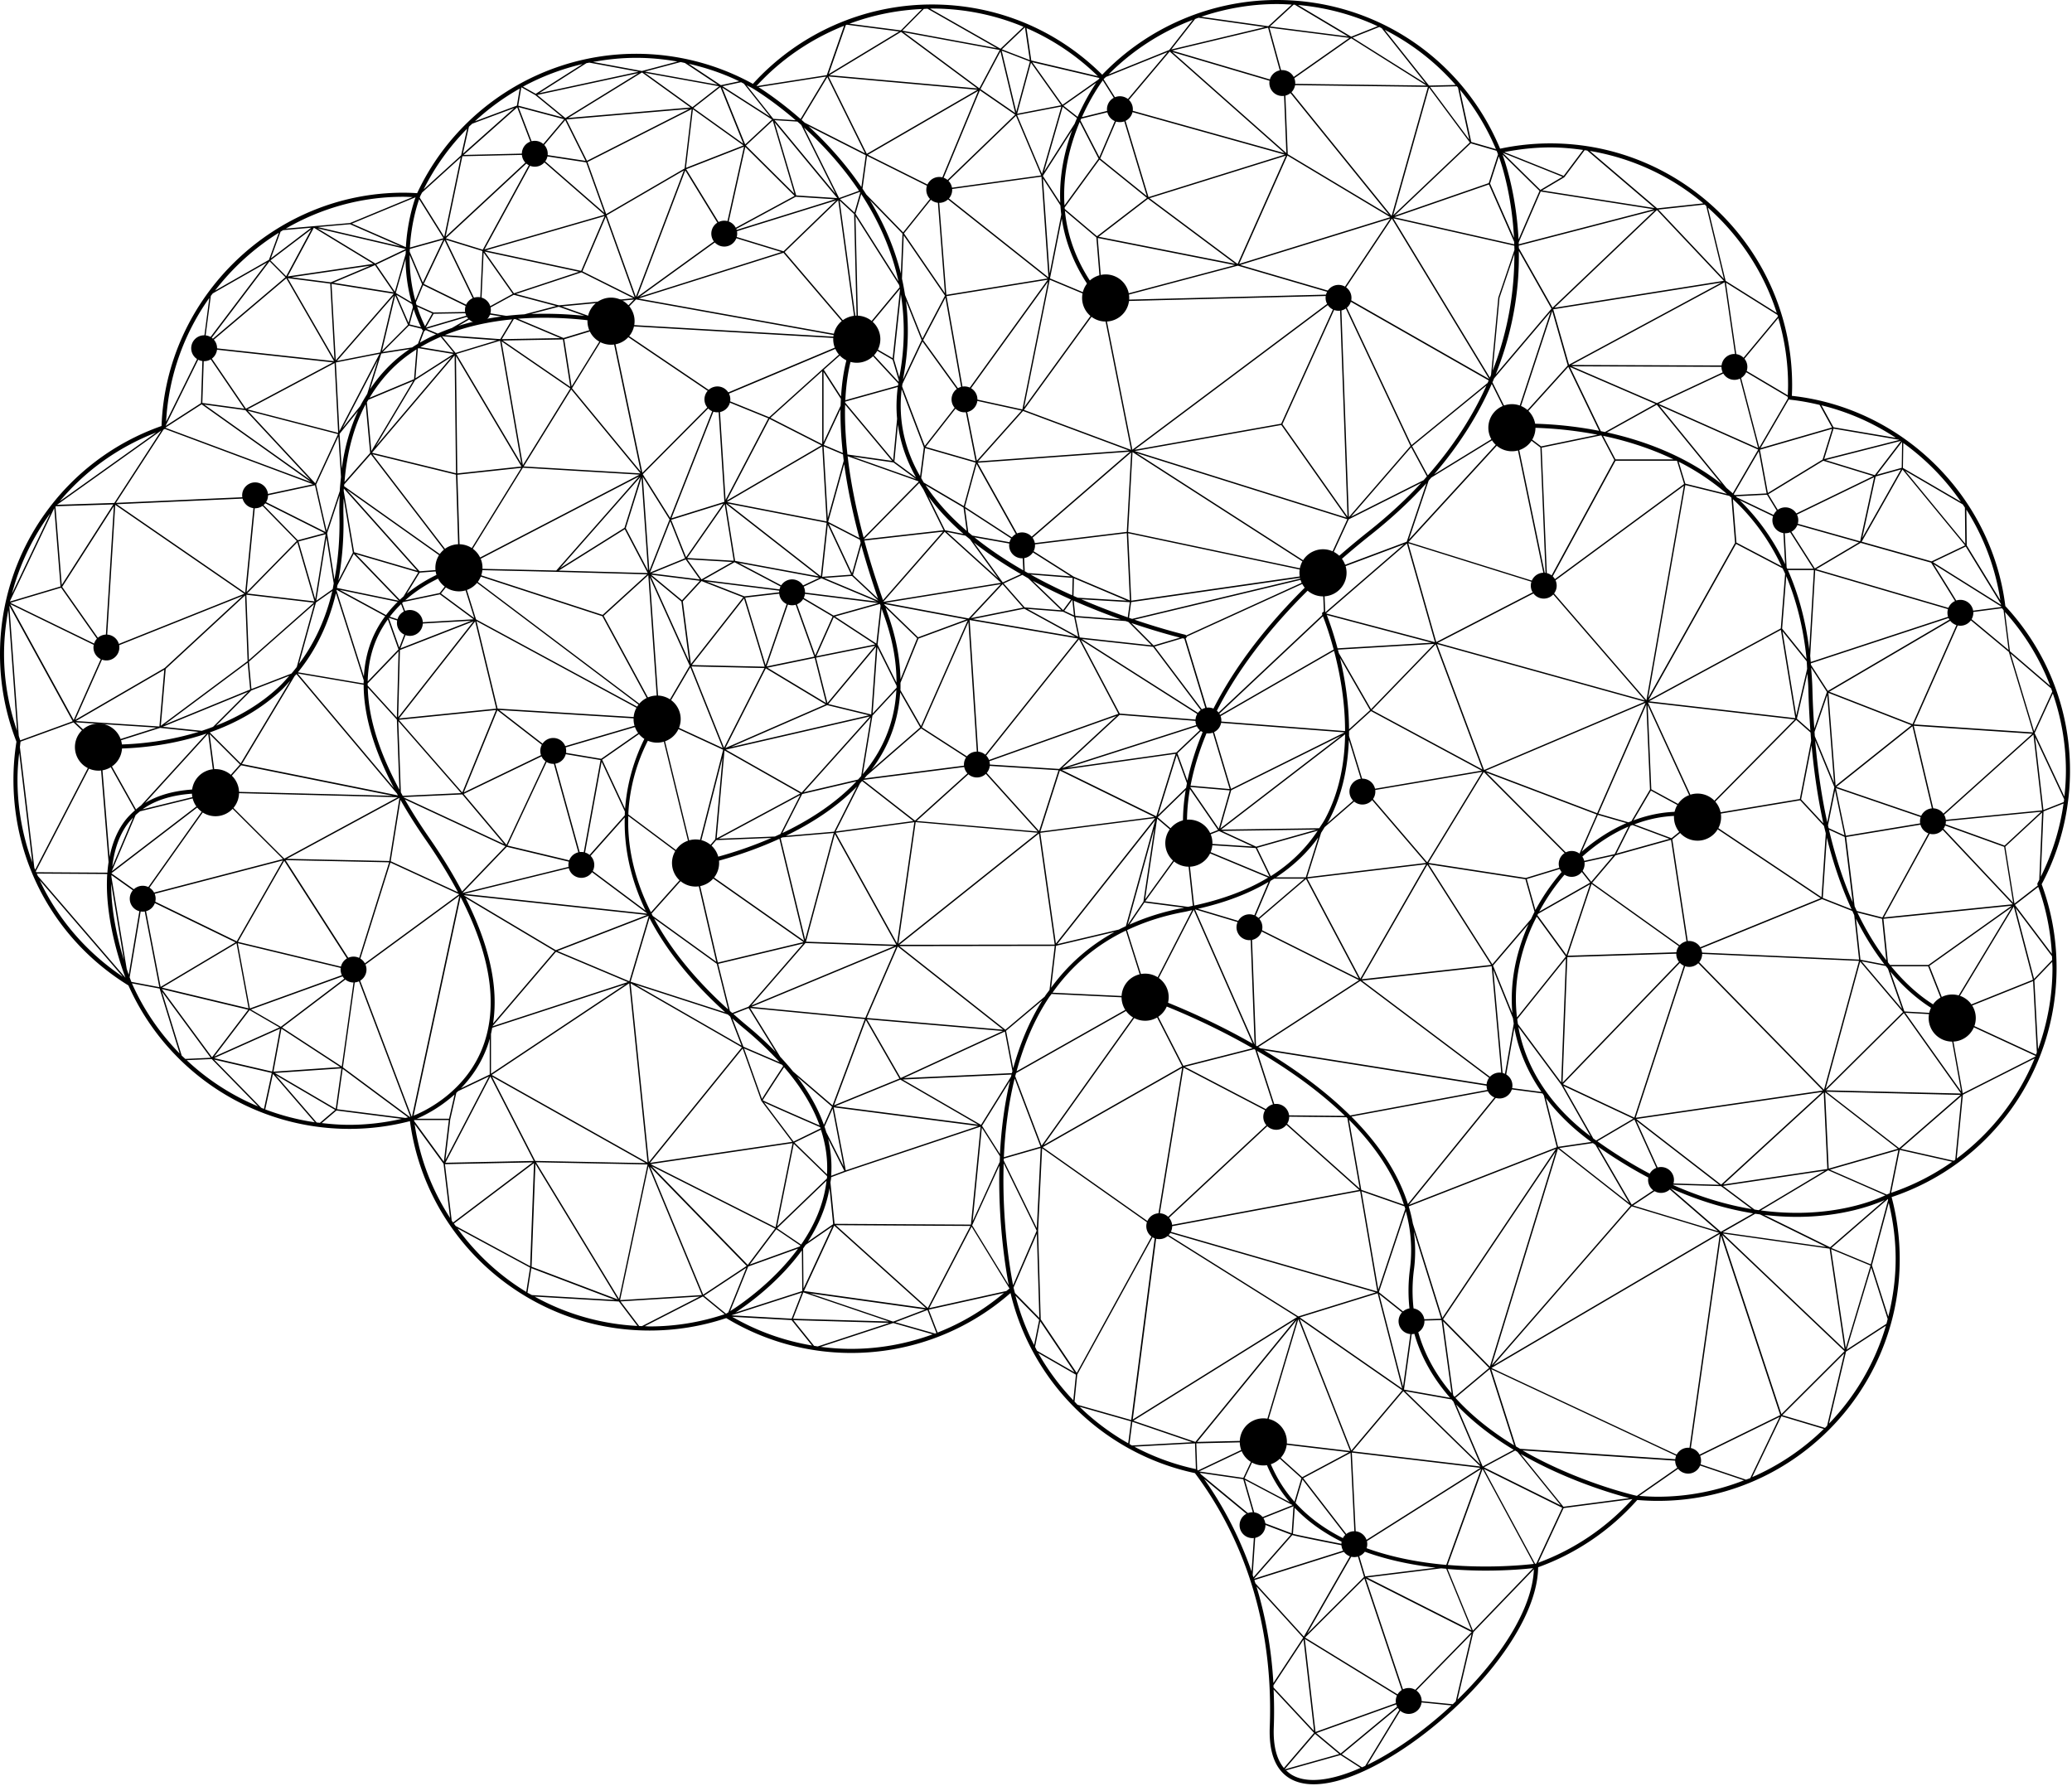 <svg xmlns="http://www.w3.org/2000/svg" viewBox="0 0 1038.94 895.67" width="1038.94" height="895.67">
  <path d="M1037.94 386.39c0-30.69-11.51-59.97-32.42-82.47-6.85-55.24-51.74-99.4-107.05-105.43.1-1.91.14-3.67.14-5.35 0-66.85-54.39-121.24-121.24-121.24-8.39 0-16.86.89-25.19 2.66C733.32 29.24 689.49 0 640.31 0c-32.96 0-64.84 13.64-87.63 37.47-22.85-22.72-53.13-35.22-85.39-35.22-34.13 0-66.8 14.5-89.77 39.8-17.87-9.87-38.09-15.08-58.54-15.08-46.9 0-89.93 27.41-109.82 69.89-2.53-.15-4.83-.23-7.03-.23-64.68 0-118.87 52.41-121.13 116.98C32.52 230.64 0 276.5 0 327.97c0 15.11 2.77 29.89 8.25 43.94-1 6.33-1.51 12.72-1.51 18.98 0 42.4 21.55 80.98 57.66 103.25 19.48 43.7 62.92 71.92 110.76 71.92 10.24 0 20.46-1.3 30.4-3.88 7.99 59.94 59.44 105 120.16 105 13.09 0 26.02-2.1 38.42-6.24 18.88 11.44 40.55 17.48 62.7 17.48 29.46 0 57.75-10.66 79.85-30.05 10.77 45.26 46.86 80.57 92.46 90.3 18.45 24.59 39.84 66.57 37.53 127.38-.48 12.71 2.85 21.34 9.91 25.64 3.31 2.01 7.39 3.01 12.13 3.01 9.42 0 21.42-3.96 35.09-11.7 37.3-21.13 77.07-65.03 77.44-97.13 19.04-6.86 36.21-18.5 49.7-33.73 3.45.3 6.94.45 10.37.45 66.85 0 121.23-54.39 121.23-121.24 0-10.47-1.36-20.92-4.06-31.09 49.51-16.53 82.71-62.62 82.71-114.97 0-14.37-2.51-28.46-7.47-41.9 9.3-17.44 14.21-37.13 14.21-56.97Zm-8.95 94.98-9.07 9.46-9.28-35.54 18.27 24.22c.03.62.06 1.24.08 1.87Zm-49.35 100.67-26.61-6 30.47-26.49-3.09 31.98c-.25.18-.52.34-.77.52ZM875.47 741.96l-28.01-9.47 44.88-21.99-14.71 30.67c-.7.3-1.45.51-2.16.79Zm-147.04 112.6-22.74-2.25 32.17-32.93-7.92 33.74c-.5.48-1 .97-1.51 1.44Zm-23.33-2.61-20.24-60.4 53.05 26.83-32.8 33.57Zm-22.17 34.24-10.13-6.52 30.83-25.55-19.08 31.36c-.55.26-1.08.47-1.62.72Zm-38.68.86 15.14-17.64 12.14 10.13-27.16 7.63s-.08-.08-.11-.12Zm15.76-18 43.26-15.52-31.04 25.72-12.22-10.21Zm-.38-.58-5.36-46.63 49.92 30.65-44.56 15.98Zm-21.09-23.38 15.08-22.94 5.27 45.8-20.31-21.79c-.02-.35-.02-.72-.04-1.07ZM468.86 668.7l-19.92-5.68 16.11-6.13 4.48 11.56c-.22.09-.45.16-.67.25Zm-60.68 6.14-10.36-12.87 48.12 1.38-35.92 11.8c-.62-.09-1.23-.21-1.84-.31Zm-44.13-16.09-11.02-9.03 21.17-14.01-9.02 22.36c-.54.33-.92.56-1.12.69Zm-43.56 6.15-9.34-12.32 39.73-2.46-28.98 14.84-1.4-.06Zm-161.7-102.04-20.55-23.77 29.78 17.45-7.62 6.49c-.54-.07-1.08-.1-1.61-.18Zm-27.8-7.39-23.65-24.16 28.92 6.72-3.91 18.02c-.46-.18-.9-.39-1.36-.57ZM81.2 497.22l24.45 33.19-12.74.57c-.6-.58-1.23-1.12-1.82-1.71l-9.89-32.05ZM9.41 369l-4.73-65.27 31.77 57.93-26.29 9.57c-.29-.73-.48-1.48-.75-2.22Zm-4.3-67.84 22.06-46.28.04-.05 3.14 39.24-25.34 7.56c.04-.16.06-.32.09-.47Zm.86-3.37a119.308 119.308 0 0 1 19.25-40.38L5.97 297.79Zm21.99-43.93 28.85-.92-25.85 40.37-3.14-39.26c.05-.06.1-.13.14-.19Zm78.74-106.75 27.13-15.46-31.36 41.43 3.24-24.7c.32-.43.67-.84.99-1.27Zm35.25-31.7 14.1-1.22-20.25 15.39 4.89-13.41c.42-.25.84-.5 1.25-.75Zm14.2-.45-12.65 23.56-7.89-7.95 20.55-15.61ZM295.5 31.41l24.65 4.57-49.81 10.76 23.7-15.06c.48-.1.97-.17 1.46-.27Zm47.91.17 16.41 10.89-36.42-6.59 17.88-4.76c.71.14 1.42.31 2.12.46ZM465.09 4.39l34.73 19.76-47.37-8.77 10.78-10.9c.62-.02 1.23-.09 1.85-.1Zm48.86 9.4 2.41 16.34-14.01-5.4 11.52-10.98.08.04Zm87.02-4.9 33.27 4.7-46.93 11.22 11.94-15.27c.57-.21 1.14-.44 1.72-.64Zm48.24-6.53 26.7 15.9-39.11-5 11.86-10.92c.18.01.37 0 .55.02Zm43.63 11.81 22.06 27.75-36.69-23.06 13.39-5.33c.42.2.82.43 1.24.63Zm38.22 29.76 5.68 26.11-19.7-26.47 13.43-.3c.19.22.39.44.59.66Zm64.83 31.58 33.79 28.83-56.4-8.86 11.07-6.58s0-.05.02-.07c.02-.02.06 0 .08-.02l10.12-13.5c.44.06.87.13 1.31.2Zm95.58 83.2-20.1 24.13-5.95-41.12 25.85 16.21c.08.25.12.52.2.77Zm5.05 40.99-14.37 24.71-10.48-40.07 24.73 14.65c0 .13 0 .22-.01.35 0 .14.08.24.12.36Zm88.72 54.83.2 18.15-30.14-36.59 28.85 16.82c.36.54.73 1.08 1.09 1.62Zm43.8 92.3-9.12 19.87-11.74-38.95 20.29 17.43c.2.54.37 1.1.56 1.65Zm5.78 55.33-10.2 4.02-4.21-36.53 14.6 31.12c-.06.47-.14.93-.2 1.4Zm-10.85 4.19-52.43 5.14 48.06-43.15 4.37 38.01ZM628.75 791.61 648 769.72c1.22.38 6.56 1.61 30.45 6.26l-49.69 15.68-.02-.06ZM205.46 560.07l-33.52-24.87 6.57-47.05L205.74 560c-.09.02-.18.04-.28.06ZM55.74 443.04l6.37 38.31c-2.96-9.7-6.42-24.12-6.37-38.31Zm-37.76-6.14 31.83-61.47 4.63 56.84c-.27 1.76-.46 3.53-.6 5.32l-35.66-.22c-.07-.16-.14-.31-.2-.47ZM372.77 72.92l-28.82 11.25 3.48-29.39 25.35 18.14Zm-25.05-18.75 13.5-10.54 11.5 28.44-25-17.89Zm402.92 21.94c.03.07.21.52.49 1.28l-4.65 14.43-47.24 16.36 38.24-36.31 12.92 3.74c.07.17.16.33.23.5Zm-4.07 16.39 12.64 28.7c.02.43.02.88.04 1.31l-60.13-13.58 47.45-16.43Zm206.55 128.7-13.06 17.07-24.66-7.57 37.6-9.58s.08.05.12.08Zm50.41 83.17-19.28 2.51c-.58-1.22-3.27-5.8-14.65-23.96l33.9 21.25c0 .07.02.13.03.2Zm-.18-1.08-34.12-21.39 16.44-7.84 17.6 28.75c.02.16.06.32.08.48Zm-19.91 3.42L910.7 285.4l22.28-13.19 35.33 9.94c5.6 8.92 13.64 21.86 15.13 24.56ZM681.81 775.05l60.82-38.43-17.45 48.08c-13.83-1.22-29.14-4.01-43.36-9.66Zm-1.73-.7-2.24-45.97 64.45 7.66-61.25 38.7-.96-.39Zm-554.8-268.68-6.05-32.72 57.97 13.94-51.91 18.78Zm51.12-17.77-35.6 26.98-14.98-8.68 50.58-18.29Zm-57.08-15.62 23.2-40.65 35.11 54.68-58.31-14.03Zm-9.87-74.75s.02-.04.03-.07l89.97 2.3-56.89 30.8-33.11-33.03Zm93.91-267.72c.05 6.76.89 14.16 3.03 21.79l-7.93-4.69 4.9-17.09Zm215.93-29.35-26.41 25.55-28.13-8.59 54.54-16.96Zm-52.49 15.62 32.21-17.42 19.69 1.28-51.9 16.14Zm579.85 369.69 7.07 20.15-20.28-23.89 12.08 2.34c.38.48.75.93 1.13 1.4Zm-1.75-2.2-12.03-2.33-2.25-20.61c4.6 9.22 9.48 16.76 14.28 22.94Zm-13.54-25.98 12.32 3.13 2.15 20.78c-4.88-6.4-9.84-14.26-14.48-23.91Zm.82 23.58-83.81-3.73 65.25-26.6 15.17 5.97c.32.68.63 1.39.95 2.05l2.43 22.31Zm-98.03 110.86-13.61-30.02 41.48 32.08-25.13-.73c-.9-.41-1.83-.89-2.74-1.33Zm-419.47-3.19-16.32-15.89 13.27-6.46c2.42 7.45 3.49 14.9 3.05 22.35ZM232.02 447.63l22.09-23 36.43 8.71-58.48 14.39-.05-.1ZM109.61 396.8c-.02-.1-.05-.19-.09-.27l11.37-12.8 75.98 15.31-87.26-2.23Zm443.9-246.44s0-.08-.04-.11c-.21-.25-.39-.5-.59-.75l-2.45-30.17 68.77 13.61-65.68 17.42Zm205.15 64.28h.15l16.31 78.69-68.88-21.53 52.42-57.16Zm.83-.03 12.89 9.78 2.68 65.33-15.57-75.12Zm81.42 16.54 3.52 11.54-67.85 49.96 33.48-61.62h30.59l.27.12Zm3.43 12.44-18.79 107.52-49.5-57.24 68.29-50.28Zm62.4 101.75c.17 7.34.54 14.28 1.02 20.99l-6.76-5.96 5.28-22.65c.16 2.54.41 5.01.46 7.62Zm7.53 67.5-11.15-12 5.25-27.07c1.33 14.45 3.34 27.46 5.9 39.06Zm-8.14-77.47-5.45 23.39-6.91-42.22 12.13 15.07c.12 1.23.14 2.52.23 3.77Zm-5.91 24.74-73.36-8.46 66.11-35.8 7.25 44.25Zm.42.85 7.19 6.33c.1 1.38.19 2.79.31 4.15l-5.67 29.22-49.03 8.2c-.02-.05 0-.11-.03-.16l47.24-47.74Zm-47.25 48.59 49.25-8.24 11.94 12.84c.29 1.27.6 2.47.89 3.71l-2.13 32.01-60.05-40.18s.08-.1.1-.15Zm62.61 10.5c3.51 13.97 7.77 25.82 12.4 35.88l-14.41-5.67 2.01-30.21Zm.59-6.17 3.55-17.54 4.69 22.52-7.91-3.62c-.11-.46-.22-.89-.32-1.36Zm-.37-1.56c-2.66-12.1-4.74-25.71-6.05-40.95l9.61 23.33-3.56 17.62Zm-6.23-43.16c-.06-.7-.09-1.45-.14-2.16l6.37-18.44 3.41 44.01-9.64-23.41Zm-.26-3.88c-.45-6.41-.8-13.01-.96-19.99-.08-3.61-.38-7.07-.64-10.55l7.93 12.23-6.33 18.31Zm-13.25-79.43h13.04l-2.32 39.75c-1.86-14.56-5.44-27.82-10.72-39.75Zm9.36 44.59-12.25-15.22 2.08-26.32c5.21 12.44 8.64 26.27 10.18 41.54Zm-10.75-42.77-2.17 27.45-66.29 35.89 43.87-78.27 23.32 12.23c.42.9.86 1.78 1.26 2.7Zm4.82 73.08-47 47.5c-.06-.03-.09-.09-.16-.11-.25-.05-.51-.06-.77-.11l-25.65-55.76 73.58 8.48ZM633.7 526.63l118.09 18.79L677 559.34c-13.06-12.9-28.47-23.85-43.3-32.72Zm-68.56-60.23c8.75-4.14 18.33-7.24 28.82-9.16 1.31-.24 2.5-.58 3.79-.85l-21.94 42.75c-.11-.02-.21 0-.32.02l-10.36-32.76ZM149.4 337.1c9-11.07 15.39-24.31 19.07-39.67l13.92 43.73c-.02.52-.07 1.03-.08 1.55l-32.91-5.61Zm63.35-171.14c.11-.02.22-.03.32-.08.17-.08.24-.25.33-.39l5.23 2.18a86.494 86.494 0 0 0-8.12 4.18l2.24-5.89Zm8.96 2.67 27.49 2.02-20.77 6.31-6.79-8.29s.05-.02.08-.03Zm546.38 296.06c.76-1.73 1.61-3.4 2.45-5.07l14.59 20.01-24.49 30.54c-1.73-14.66.64-30.07 7.44-45.49Zm-187.87-54.2 13.71 11.7c.1.58.18.91.19.95.01.05.06.07.07.11l-20.01 27.67 6.03-40.44Zm-6.89 41.63-7.93 11.67 13.43-48.54-5.5 36.87Zm-225.66-19.37-32.6-24.35c.02-.55.02-1.12.06-1.66 1.53-24.09 12.5-40.72 15.35-44.66l17.2 70.66ZM172.64 242.86l13.3-15.09 42.9 55.96-56.3-39.92c.02-.33.07-.63.09-.95Zm12.1-42.41 22.4-9.38-20.94 35.11-2.24-24.45c.24-.44.52-.84.77-1.28Zm98.19-30.34 22.54-6.83-18.85 30.5-3.69-23.67Zm3.04 23.9-33.88-23.25 30.17-.54 3.71 23.8Zm141.64-22.38-15.19 13.49-26.74 24.08-24.55-9.98 66.7-28.03c-.07.13-.14.29-.22.44Zm85.64 102.41 23.66 14.99-21.49-1.71c-.53-.3-1.06-.61-1.59-.92l-.57-12.36Zm151.4 13.6 39.34-14.72-39.47 34.11-.02-.02-.76-18.55c.3-.28.6-.55.9-.83Zm-65.87 166.43-3.29-30.3c.19-.08.36-.18.46-.35l39.92 16.63c-10.33 6.26-22.75 10.91-37.09 14.02Zm8.66-91.97 66.78 5.15-56.96 28.31-9.92-33.23c.03-.08.07-.15.1-.23Zm29.76 77.22-6.89-14.19 30.42-8.6c-5.97 8.99-13.76 16.65-23.53 22.79Zm-41.23-17.37c-.46-2.45-1.82-11.77.68-26.27l14.09 20.51-14.78 5.77Zm.88-27.33 19.78 1.71-5.49 19.23-14.31-20.82s.02-.09.02-.13Zm20.49 1.65 55.19-27.42-60.66 46.61 5.48-19.19Zm-6.09 20.44 16.81 7.76-31.49-2.03 14.68-5.73Zm1.5-.05 47.43-.67-30.31 8.57-17.12-7.9Zm16.87 8.58 6.98 14.38-39.57-16.48 32.59 2.1ZM612.27 416l62.19-47.78c-.21 14.15-2.84 29.01-10.06 42.46-.87 1.61-1.92 3.09-2.89 4.62l-49.24.7Zm53.92-4.37c6.92-12.9 9.66-27.04 10.15-40.65l7.85 25.59-18.75 16.25c.23-.41.52-.78.74-1.19Zm5.71-81.74 15.08 26.21-10.54 9.58c-.08-13.28-2.14-25.78-4.54-35.79Zm-.59-2.37c-.15-.61-.31-1.18-.46-1.76l48.3-2.88-31.67 32.73-16.16-28.09Zm-.64-2.42c-2.26-8.42-4.5-14.47-5.39-16.71l52.59 13.89-47.2 2.82Zm-1.94.59-59.6 34.3 54.22-50.96c.84 2.12 3.11 8.2 5.38 16.66Zm.18.67c2.82 10.65 5.55 24.92 5.53 40.23l-66.53-5.13 61-35.1Zm-52.32 69.3-19.62-1.7c1.63-8.64 4.64-18.99 9.94-30.7l9.68 32.4Zm-21.86-.64-14.03 13.66 9.31-29.99 5.14 14.09c-.15.76-.29 1.51-.42 2.25Zm-.2 1.13c-2.08 12.59-1.31 21.31-.76 25.01l-13.28-11.34 14.04-13.66Zm44.39 44.45h15.15l-26.01 22.24 8.96-21.11c.63-.38 1.28-.74 1.9-1.13Zm.93-.67c8.49-5.59 15.6-12.26 21.18-20.07l-6.29 20.07h-14.89Zm22.59-22.34c.62-.93 1.2-1.89 1.78-2.85l20.31-17.6 30.49 35.57-59.56 7.15 6.98-22.27Zm13.98-48.6c.02-.81.02-1.62.02-2.43l11-9.99 55.49 29.85-58.14 9.87-8.38-27.3Zm11.52-12.92 31.9-32.97 23.48 62.76-55.39-29.79Zm-22.98-48.47-.02-.05 40.51-35.01 14.04 49.47-54.53-14.4Zm-1.14-.78c-.1 0-.2-.04-.3 0-.52.22-.76.82-.54 1.33 0 0 .06.15.08.19l-54.43 51.16c9.79-20.26 26.47-44.31 54.46-70.45l.72 17.76Zm-68.43 84.65-5.02-13.76 13.64-12.91c-4.31 9.97-7.01 18.94-8.62 26.67Zm9.34-28.28-14.9 14.11-54.71 7.72 69.86-22.39c-.08.18-.17.37-.25.55Zm-216.18 56.27-28.1 1.11 40.81-21.92-9.91 19.52c-.94.44-1.87.88-2.8 1.29ZM230.88 283.97s-.08 0-.12-.02l-1.41-45.89 32.04-3.46-30.5 49.37Zm-4.95 1.32-15.54 1.18-36.57-40.94 54.78 38.84c-.69.22-1.62.54-2.67.92Zm-2.18.84c-5.14 2.06-12.59 5.72-19.81 11.59l6.5-10.58 13.31-1.01Zm-21.46 12.98c-.61.53-1.21 1.06-1.81 1.62l-22.05-22.87 31.3 9.16-7.44 12.1Zm-8.73 9.31-23.35-12.67 29.18 6.04a60.66 60.66 0 0 0-5.84 6.62Zm7.55-5.48 3.53 9.26-9.19-2.96c1.77-2.31 3.68-4.39 5.65-6.3Zm28.12-16.66-8.77 11.09-17.28 3.63c10.39-9.19 22-13.44 26.05-14.71Zm1.09-.3 7.47 23.95-16.67-12.32 9.2-11.63Zm.76.19 95.6 72.07-87.99-47.66-7.61-24.41Zm229.53-44.59-27.57 27.99c-4.17-15.7-6.68-29.23-8.01-40.8l35.43 12.55c.05.08.1.17.15.25Zm77.1 59.32.79 7.67-4.85-2.29 3.99-5.41s.05.02.07.03Zm-107.48 90-27.24 6.37 33.65-37.52-4.83 29.39c-.52.6-1.05 1.18-1.58 1.76Zm.69-121.12-15.67-8.09 8.05-28.98c1.45 10.72 3.87 23.04 7.62 37.07Zm108.29 49.48-51.52-8.8 25.9-5.22 25.62 14.02Zm-24.03-13.92 17.86 1.4 5.55 2.62 2.06 9.92-25.47-13.94Zm-28.37 4.61 15.9-17 10.3 11.72-26.19 5.28Zm-1.08.17-41.75-7.84 57.81-9.35-16.07 17.19Zm-113.06-10.58-26.22 33.42-4.08-31.41 9.39-10.19 20.91 8.18Zm-18.37-7.91 39.84 4.98-20.88 2.43-18.96-7.42Zm18.78 8.48 10.34 34.19-36.52-.82 26.18-33.37Zm.57-.43 22.81-2.66-12.57 36.53-10.24-33.87Zm23.31-2.04 11.34 31.62-23.92 4.93 12.58-36.55Zm34.59-25.49-4.31 15.33-11.66-24.86 15.57 8.04c.14.5.26.98.39 1.49Zm8.9 29.08-27.17-11.41 13.92-1.03 13.25 12.44Zm1.09 2.49-2.13 19-20.71-13.57 22.53-6.3c.1.29.21.59.31.88Zm.52 1.46c.35.98.67 1.93 1.04 2.93 4.39 12.04 6.46 23.43 6.42 34.17l-9.48-19.04 2.02-18.06Zm-32.73 23.88 8.72-19.54 20.77 13.62-29.49 5.93Zm29.49-5.24-23.93 28.68-5.72-22.72 29.65-5.96Zm-20.87-15.16-19.42-11.49 41.81 5.23-22.39 6.26Zm21.72-7.02-41.51-5.19 13.72-6.48 27.79 11.67Zm-22.2 7.52-8.68 19.46-11.2-31.22 19.88 11.76Zm-8.96 20.76 5.69 22.6-29.41-17.71 23.72-4.89Zm6.25 23.66 20.95 5.1-69.2 15.93 48.25-21.03Zm.57-.55 23.95-28.7-2.42 33.95-21.53-5.24Zm24.6-28.47 9.61 19.28c0 .33.03.68.02 1.01l-11.99 12.91 2.37-33.2Zm11.61 17.78 8.99-22.13 24.69-9.11-23.4 52.99-10.32-18.02c.06-1.22.02-2.48.03-3.72Zm33.05-31.73-24.24 8.95-16.78-16.25c-.05-.14-.09-.28-.14-.42l41.16 7.73Zm-24.72 9.42-8.36 20.59c-.19-10.49-2.27-21.54-6.52-33.2-.34-.94-.6-1.78-.93-2.71l15.81 15.32Zm-32.18-31.68 4.19-14.93c2.31 8.31 5.08 17.22 8.38 26.73l-12.57-11.8Zm-.89-.19-14.57 1.08 2.82-26.13 11.75 25.05Zm-15.22.81-46.69-36.48 49.59 9.66-2.9 26.81Zm-14.63 7.3-26.52-14 40.33 7.48-13.81 6.52Zm-1.8-.19-42.45-5.31 15.62-8.85 26.84 14.16Zm-43.4-5.55-7.14-10.05 22.55 1.32-15.41 8.73Zm-.81.02-24.26-3.03 17.13-7 7.12 10.03Zm.02.68-9 9.76-15.5-12.82 24.49 3.06Zm-9.28 10.4 3.89 29.99-19.31-42.74 15.41 12.75Zm4.14 32.17-15.11 25.81-4.89-70.06 19.99 44.26Zm.32.78 16.24 40.52-31.13-14.39a.86.86 0 0 0-.07-.57l14.96-25.55Zm.56-.41 36.61.82-20.27 39.96-16.34-40.78Zm37.29.97 29.98 18.05-50.24 21.9 20.26-39.94Zm52.19 24.12-34.24 38.18-38.01-21.54 72.25-16.64Zm1.27-.41 12.01-12.93c-.57 11.26-3.59 21.76-9.16 31.39-2.24 3.87-4.83 7.49-7.67 10.88l4.83-29.33Zm4.6 19.48c5.54-9.58 8.59-19.99 9.32-31.11l10.04 17.54-24.45 21.23c1.84-2.44 3.54-4.99 5.09-7.66Zm-7.38 10.54 27.2-23.62 27.71 17.88-56.14 7.2c.42-.48.82-.98 1.23-1.47Zm27.6-24.17 23.31-52.8 4.58 70.81-27.89-18Zm23.92-53.79 54.3 9.27-49.67 62.28-4.62-71.55Zm54.86 9.65 19.72 37.39-69.24 24.69 49.51-62.08Zm.95.35 63.43 40.37-43.97-3.47-19.47-36.9Zm.51-.47 35.67 3.9 27.19 36.1-62.86-40Zm24.78-8.02c11.58 3.92 20.52 6.33 24.38 7.31l-13.22 3.92-11.17-11.23Zm10.16 11.17-36.06-3.95-2.1-10.12 25.1 1.9c.49.17.97.33 1.45.5l11.6 11.66Zm-38.27-14.75-.78-7.61c8.31 3.66 16.32 6.77 23.55 9.34l-22.77-1.73Zm-6.11-2.92-15.28-14.73c6.41 3.46 12.88 6.62 19.19 9.43l-3.91 5.3Zm-17.45-15.9 16.59 16-18.42-1.45-10.54-12 9.37-4.3c1.01.58 1.97 1.17 3 1.74Zm-12.81 2.02-14.47-20.01c6.94 5.51 14.81 10.79 23.56 15.84l-9.1 4.17Zm-16.47-21.64 14.21 19.66-25.8-23.32 9.38 1.87c.71.6 1.48 1.19 2.21 1.79Zm-.83-3.54-1.62-11.88 27.38 17.8-23.72-4.22c-.69-.56-1.36-1.13-2.04-1.7Zm-11.65-.98-8.36-16.94c4.81 6.48 10.66 12.76 17.6 18.78l-9.24-1.84Zm28.1 26.36-58.92 9.53s-.02-.07-.04-.11l30.66-35 28.3 25.58Zm-59.21 8.69c-3.73-10.67-6.87-20.68-9.35-29.86l39.41-4.46-30.05 34.32Zm-15.25-71.97 20.5 2.93 11.33 8.35-31.82-11.27Zm-2.57-1.05c-1.07-9.67-1.39-18.01-1.16-25.01l23.54 28.2-22.38-3.2Zm-2.33-.8-9.54-4.01 8.39-17.94c-.09 6.32.24 13.63 1.15 21.95Zm.09.77c.12 1.05.23 2.08.37 3.17l-8 28.79-2.09-36.04 9.72 4.08Zm-8.21 33.59-49.97-9.73 47.79-27.89 2.18 37.62Zm-2.21-38.74-25.97-13.22 25.97-23.39v36.61Zm-.37.57-47.49 27.72 21.44-40.97 26.05 13.26Zm-1.35 65.73-41.95-7.77-4.57-28.57 46.52 36.34Zm-42.64-7.85-23.36-1.37 18.82-27.04 4.54 28.41Zm-23.9-1.77-7.47-18.74 26.19-8.15-18.72 26.9Zm-.52.52-17.53 7.16 10.13-25.72 7.4 18.56Zm-17.9 6.26-3.28-47.09 13.41 21.39-10.12 25.7Zm4.42 73-27.32-50.4 22.38-20.38 4.94 70.78Zm-27.83-50.85-69.49-22.65 46.36 1.06 45.46 1.26-22.33 20.33Zm-22-22.23 33.1-20.73 11.51 21.97-44.6-1.23Zm32.94-21.43-32.28 20.22 40.24-45.72-7.95 25.5Zm-34.21 21.4L231.73 285l88.7-46.09-41.51 47.17Zm-46.69.17L302.03 309l27.39 50.52-97.2-73.27Zm98.76 75.09 31.62 14.62-14.41 56.24-17.24-70.82s.02-.02.03-.04Zm31.32 18.52-3.66 40.98-9.77 11.42 13.43-52.4Zm.99-3.54 38.01 21.55-41.95 22.53 3.93-44.08Zm38.94 21.84 27.19-6.36c-10.64 11.31-24.16 19.76-37.12 25.93l9.94-19.57Zm27.45-3.74-11.42 22.62-24.2 2.07c12.39-5.99 25.23-14.06 35.62-24.69Zm1.58-1.64c.34-.37.67-.75 1.01-1.13l25.71 20.05-38.92 5.24 12.2-24.17Zm1.46-1.63.04-.04 56.75-7.28-30.7 27.66-26.08-20.34Zm57.79-7.32 29.85 33.13-60.74-5.29 30.89-27.83Zm.83-.09 39.42 2.5-9.72 30.47-29.7-32.96Zm40.08 2.66 47.37 23.25-57.11 7.31 9.75-30.56Zm-.32-.82-38.91-2.47L559.82 359l-28.72 26.58Zm30.28-27.1 43.65 3.44-72.46 23.22 28.81-26.66Zm17.54-34.27 14.03-4.16c.48.12.82.2.85.21h.04l12.04 39.75-26.96-35.79Zm15.86-5.56c-.14-.17-.3-.32-.53-.38-.4-.09-10.62-2.52-25.42-7.53l91.2-21.85-65.26 29.76Zm-27.12-8.32c-.51-.17-1.03-.36-1.55-.54l1.07-7.86 89-12.81-88.52 21.21Zm-2.2-.76c-7.06-2.47-14.97-5.48-23.29-9.07l24.34 1.46-1.04 7.61Zm-25.08-9.85c-.7-.31-1.39-.6-2.1-.92l.21-8.84 26.45 11.22-24.57-1.47Zm-2.76-1.21c-6.86-3.08-13.9-6.55-20.87-10.41l21.08 1.68-.21 8.74Zm-49.03-29.08 23.93 4.26.57 12.31c-8.53-4.92-16.85-10.42-24.5-16.57Zm-4.75-15.28 5.85-21.5 22.19 39.73-28.04-18.23Zm.9 12.07c-8.01-6.88-15.08-14.51-20.64-22.9l19.03 11.19 1.6 11.72Zm-11.63-.33-39.88 4.52s0-.04-.02-.06l27.73-28.15c.65 1.05 1.32 2.1 2.02 3.14l10.15 20.55Zm-24.64-34.49 1.75-18.49c1.25 9.11 4.28 17.95 9.07 26.46l-10.82-7.97Zm1.35-21.43-1.96 20.75-24.09-28.86c0-.15 0-.31.02-.46l26.37-7.34c-.68 5.38-.83 10.69-.34 15.91Zm-28.33-6.5-8.55 18.29V186.5l8.69 13.49c-.06 1.13-.1 2.29-.13 3.49Zm-36.25 6.28-21.41 40.91-3.25-50.94 24.66 10.03Zm-22.02 41.89-26.55 8.26 23.3-59.17 3.25 50.9Zm-27.19 8.05-13.72-21.88 36.99-37.2-23.27 59.08Zm-11.11 26.42-11.14-21.26 7.89-25.29 3.25 46.54Zm-18.9-122.53 15.26 72.92-34.48-41.81 19.22-31.11Zm15.12 73.8-58.56-3.49 23.85-38.6 34.71 42.09Zm-.48.64-89.3 46.4 30.82-49.89 58.47 3.48Zm-91.35-.64-.67-58.81 32.82 55.34-32.14 3.47Zm-.66.64 1.41 45.9s-.1.03-.2.05l-43.08-56.2 41.87 10.25Zm-42.11-11 41.42-48.81.68 59.11-42.1-10.3Zm1.76-3.11 19.88-33.33 18.4-11.78-38.28 45.11Zm-15.9 21.06 36.79 41.19-31.61-9.25-5.23-30.76c.02-.39.03-.79.06-1.18Zm27.57 56.23-.03.03-30.99-6.42c.1-.46.17-.95.26-1.41l8.14-15.66 22.61 23.46Zm-31.19-5.45 24.36 13.22c-2.81 3.82-5.3 8.12-7.15 13.05-2.02 5.39-3.17 11.13-3.53 17.18l-13.73-43.16c.02-.09.03-.2.05-.29Zm19.11 27c1.72-4.58 4.01-8.58 6.59-12.16l5.32 15.05-15.43 16.05c.16-6.72 1.31-13.05 3.52-18.94Zm7.07-12.84.07-.1 9.72 3.13-4.54 11.8-5.25-14.83Zm10.47 3.14 30.89-1.79-35.54 13.86 4.65-12.08Zm0-.67-3.8-9.96c.18-.17.36-.36.54-.53l18.4-3.86 16.91 12.5-32.05 1.85Zm32.83-.82 10.56 43.78-48.75 4.92 38.2-48.7Zm.67-.1 90.06 48.78-79.48-4.93-10.58-43.85Zm89.63 49.43-52.19 15.33-26.07-20.18 78.25 4.85Zm-.31.79c-.06.09-.12.17-.18.27l-26.63 18.54-23.64-3.99 50.46-14.82Zm-1.17 1.77c-4.14 6.53-12.12 21.58-13.64 42.14l-11.51-24.62 25.15-17.51Zm32.08 57.82 27.68-1.1c-16.84 7.33-31.83 10.84-36.94 11.91l9.26-10.82Zm31.66-.66 12.36 51.12-53.44-37.54c4.8-.98 22.06-4.87 41.07-13.58Zm.62-.29c.3-.14.61-.28.91-.42l25.71-2.2-14.33 53.45-12.29-50.83Zm27.17-2.1 30.8 55.52-45.27-1.54 14.47-53.98Zm.43-.63 39.42-5.31-8.65 60.77-30.76-55.46Zm40.1-5.34 61.21 5.33-69.9 55.71 8.69-61.05Zm61.83 5.7 7.87 55.69-77.87.11 70.01-55.8Zm.63-.34 57.6-7.38-49.75 62.91-7.84-55.53Zm10.78-31.54L589.5 378l-9.72 31.32-47.39-23.26Zm62.28 37.65s.1.03.15.05l3.3 30.42c-.81.17-1.58.37-2.4.54l-21.46-2.78 20.4-28.22ZM599.3 456l27.56 8.25 2.22 59.58-29.87-67.81s.06-.01.09-.02Zm1.34-.3c13.58-3.07 25.42-7.55 35.42-13.47l-9.07 21.36-26.35-7.89Zm54.23-14.93 26.43 49.92-53.52-26.76 27.09-23.16Zm.63-.25 59.55-7.15-32.94 57.39-26.6-50.24Zm29.7-43.64 58.09-9.86-27.66 45.37-30.43-35.5Zm58.82-9.78 44.3 44.47c-.74.74-1.47 1.49-2.2 2.26l-21.01 6.4-48.89-7.54 27.8-45.6Zm47.89 41.05c-1.05.95-2.08 1.95-3.1 2.95l-43.51-43.68 55.28 20.98-8.66 19.75Zm9.3-19.54 14.29 4.13c-7.86 3.41-15.44 8.28-22.4 14.34l8.1-18.47Zm-11.16 24.72 7.3 9.26-25.57 14.54c4.77-8.86 10.66-16.78 17.29-23.51l.98-.3Zm-4.81 1.46a105.63 105.63 0 0 0-15.34 21.54l-4.36-15.54 19.69-6Zm-14.36 24.09c.11-.21.2-.43.31-.63l26.08-14.83-11.82 35.45-14.57-19.98Zm27.16-15.66 47.79 34.12-59.79 1.89 12-36.01Zm-.17-1.06-7.1-9.01 18.18-4.04-11.08 13.05Zm-7.12-9.69.33-.76c7.77-7.45 16.43-13.34 25.48-17.23l-6.94 13.8-18.88 4.19Zm26.75-18.35c.36-.15.72-.27 1.07-.41l18.52 6.92-26.6 7.42 7-13.92Zm.52-2.35c-.49.19-.99.36-1.48.57l-15.05-4.35 24.01-54.72 1.84 42.64-9.32 15.86Zm9.78-15.33 20.13 10.95c-9.54-1.06-19.37.41-28.9 4l8.78-14.94Zm-26.95 11.33-55.99-21.25 80.26-34.08-24.27 55.33Zm-56.7-21.67-23.63-63.15 104.23 28.93-80.6 34.23Zm-23.96-64.14-14.06-49.55 68.55 21.42-54.49 28.12Zm-14.83-50.31-39.41 14.74c6.59-6.02 13.7-12.13 21.55-18.35 10.65-8.44 19.82-17.05 27.7-25.7l-9.84 29.31Zm-98.91 87.74-11.92-39.32c.25-.13.45-.33.52-.63.02-.07-.03-.13-.03-.19l63.93-29.15c-26.89 25.67-42.97 49.29-52.5 69.29Zm-39.21-58.17-1.56-33.82 95.78 20.25-94.22 13.57Zm-.68-.13-28.17-11.93-24.54-15.56 51.15-6.23 1.56 33.72Zm-53.59-28.24-22.8-40.81 76.41-5.55-53.61 46.36Zm-22.55-41.5 22.55-25.27L566 225.86l-75.58 5.49Zm-.6-.33-6.21-31.39 28.63 6.27-22.42 25.12Zm-.64.26-25.02-7.2 18.82-24.09 6.19 31.29Zm.02.71-5.93 21.78-20.04-11.78c-.47-.73-.87-1.5-1.31-2.25l1.96-15.04 25.33 7.29Zm-27.84 6.78c-7.38-12.81-11.12-27.31-9.24-43.61l11.12 29.15-1.88 14.47Zm-10.8-47.31-18.72-20.21 15.75 9.12 3.08 10.37c-.04.24-.07.48-.1.72Zm-.12.86c-.05.33-.1.67-.14 1l-26.43 7.36c1-20.82 6.31-29.6 6.42-29.77.06-.09.03-.19.05-.29l20.1 21.7Zm-28.73 6.51-8.64-13.42 13.84-12.29c-1.77 4.15-4.38 12.37-5.19 25.71Zm6.62-28.61-68.06 28.6-52.87-35.74 121 7.01s-.05.09-.08.13Zm-68.62 29.03-37.6 37.82-15.41-73.65 53.01 35.84Zm-54.59-36.6-22.57 6.84-22.84-9.65c19.01-1.48 35.5.65 42.61 1.82l2.8.99Zm-38.92-5.19 13.98-3.65 12.91 4.58c-7.09-.75-16.46-1.32-26.9-.93Zm-7.86 2.53 22.61 9.55-29.33.53 6-10c.24-.02.48-.06.71-.08Zm27.62 34.81-23.76 38.45-10.72-62.11 34.47 23.66Zm-24.58 37.64-32.57-54.93 21.95-6.66 10.63 61.6Zm-33.91-55.61-16.65-2.77c3.29-1.96 6.68-3.66 10.16-5.16l6.49 7.92Zm-.09.67-19.06 12.2 1.21-14.91c.11-.07.23-.13.35-.19l17.5 2.91Zm-19.76 12.62-22.31 9.34c4.28-7.12 9.48-13.43 15.84-18.7 2.46-2.04 5.03-3.89 7.68-5.57l-1.21 14.94Zm-27.03 13.54-8.85 10.99 17.7-34.09-5.32 16.97c-1.23 1.99-2.45 4-3.52 6.14Zm2.77-.98 2.24 24.43-12.86 14.59c1.23-14.95 4.73-28.02 10.62-39.02Zm-11.05 47.19 4.63 27.25-7.29 14.01c1.91-10.21 2.85-21.18 2.55-33.09-.07-2.81.04-5.47.11-8.17Zm12.03 92.84 15.51-16.13-.85 33.26-14.64-16.08c0-.35-.02-.71-.02-1.05Zm16.2-16.76 36.86-14.38-37.73 48.1.87-33.73Zm48.17 30.08-16.9 41.34-31.83-36.42 48.72-4.92Zm.67.14 26.29 20.36-43.1 20.79 16.82-41.14Zm26.84 21.39 15.27 55.28-37.01-8.85 21.74-46.43Zm.55-.55 24.36 4.11-9.23 50.66L276.77 377Zm24.89 4.94 11.67 24.98c-.04.62-.03 1.28-.06 1.91l-20.76 23.34 9.15-50.22Zm13.38 27.22 32.27 24.1c-.03.12-.1.23-.08.36.02.13.12.21.18.32l-21.02 23.49c-9.35-18.58-11.82-35.11-11.35-48.27Zm11.68 48.92 21.22-23.71c.05.02.1.05.15.06l11.06 47.83-31.84-22.99c-.21-.4-.39-.79-.6-1.18Zm22.06-23.69h.06l54.08 37.98-42.98 10.28-11.16-48.26Zm55.1 38.47 44.58 1.51-71.78 29.84 27.2-31.35Zm45.49 1.86-15.48 35.65-57.03-5.51 72.51-30.14Zm.78-.1 52.87 41.7-68.42-5.89 15.55-35.81Zm.83-.2 77.88-.11-2.61 22.06c-.69.97-1.44 1.86-2.1 2.86-.11.17-.21.35-.32.52l-19.71 16.58-53.12-41.9Zm71.69 27.16c-6.6 10.56-11.32 22.15-14.63 34.06l-3.57-18.76 18.19-15.3Zm6.87-27.34 29.35-6.94c-12.63 6.91-23.26 16.25-31.84 27.97l2.49-21.03Zm31.47-8.13-30.91 7.31 49.12-62.11-14.69 53.09c-1.18.56-2.37 1.11-3.52 1.71Zm12.81-13.55 19.98 2.59c-.07.01-.13.03-.21.05-9.88 1.81-18.93 4.7-27.29 8.44l7.52-11.07Zm24.75 3.65 29.56 67.12c-25.49-14.54-47.99-22.76-51.66-24.06l22.1-43.06Zm28.98 8.34 53.88 26.94-51.08 33.13c-.19-.11-.38-.22-.56-.33l-2.23-59.74Zm4.55 61.1c-.37-.22-.74-.43-1.11-.65l51.1-33.14 70.39 52.95-120.38-19.16Zm83.6-92.05 31.98 50.22-64.96 7.22 32.98-57.44Zm.66-.21 48.51 7.48 4.58 16.33c-.62 1.18-1.18 2.41-1.76 3.63l-19.4 22.7-31.93-50.14Zm50.17 29.83c-.09.2-.2.4-.29.6-6.6 14.97-9.15 29.92-7.9 44.22l-9.7-23.88 17.89-20.93Zm-5.75 47.82 24.41-30.44-2.36 62.16-21.69-29.23c-.14-.83-.25-1.66-.36-2.49Zm25.11-31.12 60.13-1.9-62.52 64.83 2.39-62.93Zm60.17-.97-26.57 81.46-35.79-16.79 62.37-64.67Zm-47.71-36.31 11.69-13.76 27.86-7.77 8.48 55.82-48.03-34.29Zm21.16-29.29c10.41-3.95 21.19-5.29 31.51-3.46l-12.91 10.4-18.6-6.95Zm30.34-5.68L828 395.8l-1.83-42.29 25 54.36c-.44-.08-.88-.13-1.33-.19Zm-25.07-56.48-103.89-28.84 54.59-28.17 49.3 57.01Zm-118.33-80.67 9.91-29.52c.46-.51.88-1.03 1.33-1.54l39.42-24.17-50.66 55.23Zm9.5-32.17-7.88-14.6 37.27-30.44c-6.62 14.78-16.15 29.99-29.39 45.04Zm-.47.54c-.55.62-1.08 1.25-1.64 1.87l-36.43 18.31 30.17-34.82 7.9 14.64Zm-2.82 3.22c-7.6 8.21-16.35 16.36-26.43 24.34a401.25 401.25 0 0 0-20.85 17.7l10.91-23.75 36.36-18.28Zm-48.56 43.23c-.53.48-1.04.96-1.56 1.44l-92.69-59.63 105.73 33.2-11.47 24.98Zm-95.13-59.16 73.52-13.08 32.7 46.43-106.22-33.36Zm92.69 60.84-95.99-20.3 2.2-40.04 93.79 60.33ZM565 266.7l-51.07 6.22 53.26-46.05L565 266.7Zm-51.59-61.16 39.04-53.77s.03.02.05.02l14.63 73.78-53.71-20.03Zm38.72-57.04c-11.59-14.44-16.79-29.11-18.17-42.81l15.77 13.35 2.4 29.46Zm-1.73 1.09-23.91-9.99 5.92-29.95c1.92 12.89 7.26 26.5 17.99 39.94Zm-18.76-47.93-8.72-13.45 14.71-23.02c-3.77 10.27-6.63 22.82-5.99 36.47Zm.07 1.34c.1 1.52.24 3.05.43 4.59l-5.87 29.68-3.32-47.79 8.76 13.52Zm-5.35 37.27 24.9 10.4c.21.25.39.51.6.77l-38.35 52.82 12.84-63.99Zm-13.73 65.03-28.86-6.31 41.72-57.73-12.85 64.04Zm-29.24-6.94-8.77-49.87 50.75-8.22-41.98 58.09Zm-.78-.54-19.72-27.28 11.18-21.29 8.54 48.58Zm.16 1.38-19.06 24.39-11.38-29.82c.06-.42.11-.83.17-1.25l10.05-21.29 20.22 27.97Zm-29.97-8.9c.05-.27.06-.53.11-.8 2.64-13.75 2.87-26.64 1.35-38.64l7.86 19.7-9.32 19.74Zm-1.89-1.18v.04l-2.68-9.04 3.48-32.54c2.02 12.79 2.07 26.65-.79 41.54Zm-3.31-9.52-17-9.84 20.63-24.85c.02.09.03.18.05.27l-3.68 34.42Zm3.47-35.56-20.67 24.9-1.44-60.55 21.92 34.57c.07.36.12.72.19 1.08Zm-130.87 5.65 72.65-22.94 36.37 42.6-109.02-19.66Zm104.34 19.5-117.58-6.81 11.96-12.24 105.63 19.05Zm-117.31-8.05c-.08-.37-.3-.7-.7-.79-.16-.03-4.09-.85-10.47-1.63l-14.32-5.08 36.17-3.44-10.68 10.93Zm-27.01-8.03-21.49-5.69 32.84-10.86 26.02 13-37.37 3.55Zm-1.35.34-15.91 4.16c-2.97.17-6 .43-9.08.78l-12.08-1.94 15.81-8.63 21.27 5.64Zm-28.03 16.61-27.8-2.04c11.06-4.46 22.72-6.81 33.75-7.87l-5.95 9.91Zm-31.38-2.8-5.65-2.36 24.41-7.19-11.6 6.74c-2.41.84-4.8 1.77-7.15 2.8Zm-5.96-2.97 3.91-6.95 20.89-.35-24.81 7.3Zm-.38-.69a73.853 73.853 0 0 1-3.96-9.84l7.58 3.4-3.63 6.44Zm-2.02.48-5.74-1.41 2.07-7.6c.99 2.99 2.22 5.99 3.67 9Zm-4.06-10.14-2.17 7.96-6.11-14.06 7.88 4.66c.14.48.25.96.4 1.44Zm-1.99 9.35 6.4 1.57c.09.18.16.36.25.55.08.17.28.17.42.26l-2.56 6.71c-.99.59-1.97 1.2-2.93 1.84l-14.77 2.29 13.18-13.22Zm.3 11.8a76.416 76.416 0 0 0-5.48 4.09c-5.56 4.61-10.29 9.97-14.3 15.94l5.59-17.83 14.18-2.2Zm-35.18 41.12-1.77-34.45 21.89-4.31-20.12 38.76Zm9.35-10.15c-3.97 8.59-6.74 18.22-8.16 28.96l-1.12-17.44 9.28-11.52Zm-9.34 52.03c.3 11.7-.62 22.48-2.48 32.5l-3.67-23.17 6.28-18.99c-.11 3.17-.21 6.34-.13 9.66Zm-2.85 34.48c-.19.94-.32 1.93-.53 2.86l-8.21 5.78 5.09-31.68 3.65 23.04Zm-.71 3.8c-3.29 14.01-8.94 26.15-16.7 36.53l8.5-30.77 8.2-5.77Zm-17.82 38.08c-.87 1.12-1.75 2.23-2.68 3.3l-20.05 7.76-1.26-13.71 32.7-28.86-8.71 31.51Zm-3.74 4.43c-1.64 1.83-3.25 3.69-5.06 5.39-9.63 9.08-20.68 15.28-31.66 19.61l17.62-17.62 19.1-7.39Zm-19.64 6.88-42.87 17.56 41.63-31.03 1.24 13.47Zm-1.06 1.16-17.55 17.55c-1.89.71-3.76 1.38-5.64 1.99l-19.57-2.02 42.77-17.52Zm17.03-1.16c1.47-1.39 2.76-2.93 4.13-4.4l-24.83 41.42-15.51-15.51c12.46-4.42 25.23-11.16 36.21-21.51Zm-20.09 37.33 26.4-44.05c.3-.34.64-.65.93-1l50.38 59.87c.17.31.32.61.49.93l-78.2-15.76Zm27.94-45.37 33.1 5.64c.02 15.31 5.11 32.6 15.17 51.73l-48.27-57.37Zm35.17 7.08L199 360.82l1.27 35.14c-10.23-18.96-15.53-36.05-15.85-51.16Zm15.29 16.82 31.53 36.08-29.29 1.35c-.33-.58-.64-1.16-.95-1.73l-1.29-35.7Zm2.62 38.08 29.47-1.35 20.99 24.93-50.38-23.44s-.06-.1-.08-.14Zm30.16-1.58 43.14-20.8-21.68 46.29-21.46-25.49Zm.24 50.77 91.69 9.9-45.7 17.68-45.84-27.31c-.05-.09-.1-.18-.14-.27Zm.06-.67 59.13-14.55 32.51 24.3c.03.05.05.1.08.15l-91.72-9.91Zm59.7-14.96 20.78-23.37c-.38 13.66 2.18 29.47 10.45 46.71l-31.23-23.35Zm66.92 50.01 5.71 22.91c-17.66-15.95-29.44-31.33-37.13-45.59l31.42 22.69Zm.7.05 42.69-10.21-27.5 31.7-8.13 3.15c-.38-.34-.81-.68-1.18-1.02l-5.88-23.62Zm15.26 22.18 13.59 22.02c-4.44-4.56-9.39-9.1-14.89-13.62-2.22-1.82-4.25-3.63-6.31-5.44l7.61-2.95Zm24.3 34.4 17.53 15.04-4.09 9.11c-2.86-8.08-7.35-16.14-13.45-24.15Zm13.77 25.06 4.04-9.01 5.57 29.04-8.73-17.27c-.27-.92-.57-1.85-.88-2.77Zm4.03-10.69-19.81-16.99c-1.98-2.45-4.14-4.9-6.42-7.35l-15.1-24.46 57.5 5.55-16.18 43.24Zm16.71-42.74 16.82 29.3-32.8 13.41 15.98-42.71Zm17.28 29.84 38.96 22.56-71.5-9.26 32.54-13.3Zm-16.73-30.24 68.1 5.86-51.2 23.57-16.9-29.43Zm69.14 6.12 3.78 19.86c-.09.33-.19.67-.28 1l-54.18 2.47 50.68-23.33Zm21.98-16.9c.45-.68.97-1.28 1.43-1.94l47.09 2.25-64.63 36.52c3.51-12.95 8.65-25.56 16.11-36.83Zm1.91-2.59c9.57-13.52 21.85-23.95 36.77-31.12l10.38 32.83c-.08.09-.19.15-.23.27-.03.09.02.17.02.27l-46.93-2.24Zm47.7 3.31.08.03 17.21 33.6-69.39 39.43 52.1-73.06Zm1 .36c5.03 1.81 26.98 10.05 51.59 24.18l-34.68 8.83-16.91-33.02Zm52.42 24.67c.18.1.35.21.53.31l10.53 32.46-45.81-23.92 34.75-8.85Zm1.4.82c14.99 8.77 30.73 19.68 44.1 32.62l-33.62-.32-10.47-32.3Zm44.81 33.3c.17.17.35.33.52.5l6.17 35.26-40.4-36.08 33.71.33Zm1.34 1.3c12.39 12.42 22.42 26.65 27.52 42.56l-21.38-7.46-6.14-35.1Zm31.5 102.14-4.41 31.68-11.94-46.39 15.99 12.77c.12.65.21 1.31.35 1.94Zm-.53-2.95-16-12.77 13.52-40.57c2.49 9.14 3.37 18.79 2.05 28.99-1.13 8.71-.86 16.79.42 24.34Zm-3.18-55.82c.13.42.29.83.41 1.25l-13.51 40.54-8.42-49.3 21.52 7.51Zm-1.15 91.38-51.36-35.68 39.07-12.1 12.29 47.78Zm.05.86-25.52 30.22-25.94-65.97 51.46 35.75Zm.52.43 38.71 37.8-64.19-7.63 25.48-30.18Zm.99.03 23.19 4.14c.32.36.62.73.95 1.09l13.54 31.58-37.68-36.8Zm-.64-.8 4.35-31.25c3.24 13.65 10.04 25.36 18.77 35.37l-23.12-4.12Zm5-60.16c.86-6.61.74-12.97-.04-19.14l13.7 43.78-13.02.37c-1.45-7.74-1.82-16.04-.65-25.02Zm-31.39-76.73 75.33-14.02-46.98 57.84c-5.22-16.42-15.58-31.07-28.35-43.82Zm5.38-68.18 64.97-7.22 5.41 60.16-70.38-52.94Zm65.81-5.38 9.84 24.23c.11.91.25 1.81.39 2.72l-5.16 29.52-5.08-56.47Zm10.54 29.1c2.08 11.33 6.67 22.13 13.6 32.1l-18.78-2.45 5.18-29.65Zm2.01-.48 21.49 28.96 14.68 25.84c-20.1-15.06-32.39-34.05-36.17-54.8Zm37.55 55.87-14.96-26.32 35.04 16.43-18.61 10.93c-.49-.35-.98-.67-1.48-1.03Zm20.64-9.45 13.68 30.17c-10.28-4.97-21.05-11.3-32.24-19.27l18.56-10.91Zm.97-.26 93.21-13.57L863.02 594l-42.53-32.88Zm-.33-.63 26.8-82.17 67.06 68.5-93.87 13.67Zm18.36-139.64 13.39-10.8c.13.03.27.03.4.06.11.02.2-.05.3-.06l60.28 40.34-65.81 26.83-8.56-56.37Zm78.57-4.8 7.86 3.6 4.02 32.78c-4.48-10.2-8.56-22.27-11.89-36.38Zm3.47-20.88 48.61 16.64-43.64 7.24-4.97-23.88Zm-.16-1.17-3.61-46.58 41.65 16.24L920.39 394Zm-3.88-47.54-8.49-13.1c-.02-.24-.02-.49-.04-.73l73.2-24.09-64.67 37.92Zm-8.58-14.52c-.09-1.01-.17-2.04-.28-3.04l2.51-42.96 72.77 21.32-75 24.68Zm2.02-46.9-14.98-23.52 37.1 10.44-22.12 13.09Zm-.72.12h-13.1c-.1-.21-.2-.42-.29-.63l-1.22-22.32 14.62 22.95Zm-14.16-2.26c-5.78-12.16-13.38-22.87-22.8-32.07l21.61 10.34 1.19 21.74Zm-1.76 1.04-22.66-11.88-1.75-21.76c10.23 9.49 18.31 20.77 24.41 33.64ZM870 272.2l-43.59 77.76 18.65-106.74 22.04 5.43c.29.26.6.47.88.73.07.06.12.13.18.19l1.82 22.64Zm-24.94-29.68-3.36-11.01c8.4 4.23 16.58 9.59 24.2 16.15l-20.84-5.14Zm-35.03-12.18-6.21-11.8c11.19 2.36 23.37 6.08 35.34 11.8h-29.13Zm-7.06-11.97 6.47 12.3-33.62 61.89-2.8-68.09 29.7-6.15c.08.02.17.03.25.05Zm-30.21 5.47-12.26-9.3c5.15-.2 20.98-.34 40.52 3.45l-28.26 5.85Zm-12.19-11.35 25.81-28.54 15.45 32.08c-19.61-3.86-35.68-3.74-41.26-3.53Zm-.8-.12 18.55-56.4 7.77 27.29-26.32 29.11Zm1.79-86.55 16.38 28.97-27.98 32.99c7.22-17.96 10.33-34.7 11.28-48.7.31-4.6.39-9.01.33-13.26Zm-13.1 60.02 3.42-36.5 7.45-21.98c.05 17.06-2.59 37.18-10.87 58.48Zm.72 3.9 28.31-33.38-18.49 56.2c-.09 0-.2.01-.27.02l-10.38-20.86c.29-.66.55-1.32.82-1.98Zm8.91 23.05c-.35.18-.61.49-.58.91.01.18.13.31.22.45l-38.62 23.68c13.16-15.32 22.47-30.67 28.88-45.31l10.09 20.28Zm-12.16-20.78-38.17 31.17-35.01-74.46 73.69 42.04c-.18.42-.34.84-.52 1.26Zm-38.69 31.64-30.9 35.67-3.95-109.8 34.85 74.13Zm-31.58 35.41-32.63-46.34 28.69-63.39 3.94 109.73Zm-33.25-46.6-73.52 13.08 102.27-76.59-28.75 63.52Zm-74.62 13.07-14.63-73.8c.06-.03.13-.02.18-.07.14-.11.17-.28.23-.43l117.39-2.97-103.17 77.27Zm-12.28-75.02 65.17-17.29 49.18 14.39-114.34 2.9Zm65.04-18.16-44.18-32.97 68.37-21.32-24.18 54.3Zm-1.25-.09-68.45-13.55 24.79-19.03 43.66 32.58Zm-69.23-13.8-16.18-13.7c-.02-.24-.03-.48-.05-.72l17.46-24.01 23.79 19.21-25.02 19.21Zm-16.31-15.45c-1.05-16.09 2.94-30.72 7.62-41.86l9.46 18.37L533.76 103Zm5.07-40.94-15.35 24.02 9.37-32.53 7.18 5.64c-.4.93-.8 1.88-1.19 2.86Zm-16.37 25.14L509.99 57.7l22.2-4.27-9.73 33.78Zm3.26 51.87-54.76-43.42 51.25-7.07 3.51 50.49Zm-.42.53-50.78 8.22-4-51.65 54.78 43.43ZM473.79 147l-20.52-29.97 16.6-20.72L473.8 147Zm.04 1.25-11.31 21.53-8.72-21.86c-.42-2.77-.93-5.5-1.53-8.17l.87-21.71 20.69 30.21Zm-22.12-11.09c-3.39-13.69-8.99-26.01-15.62-36.9l16.42 16.89-.8 20.01Zm-1.19 3.97-21.54-33.97 2.84-9.86c8.21 12.57 15.11 27.23 18.7 43.84Zm-19.19-44.56-2.89 10.02-7.27-6.76 9.93-3.6c.08.12.16.23.23.34Zm-3.05 10.79 1.34 56.52-8.62-63.29 7.28 6.77Zm1.33 61.41-36.17-42.38 26.87-25.99 9.31 68.37Zm-37.77-42.39-71.14 22.47 42.98-31.07 28.17 8.6Zm-72.32 22.49 24.1-63.42 19.53 31.88-43.64 31.55Zm-.7-.04L304.15 108l38.75-22.54-24.08 63.37Zm-.61.29-26.17-13.07 11.67-27.29 14.5 40.36Zm-26.8-13.3-47.85-10.25 59.59-17.21-11.74 27.46Zm-1.08.46-32.63 10.8-14.74-20.95 47.37 10.15Zm-33.25 11.08-15.93 8.71 1.34-29.45 14.6 20.74Zm-5.61 11.34c-7.14.94-14.47 2.44-21.67 4.71l11.06-6.42 10.62 1.71Zm-34.17-2.01-8.43-3.78a73.2 73.2 0 0 1-.35-1.16l3.64-8.77 27.22 13.35-22.09.37Zm-5.29-14.99-6.57-15.46c.02-.46.01-.94.04-1.39l16.77-4.67-10.23 21.52Zm-.38.82-3.38 8.15c-2.21-8.04-2.95-15.8-2.84-22.8l6.23 14.66Zm-7.07 20.35-13.03 13.07 6.64-27.82 6.4 14.75Zm-13.91 13.86L168.96 181l28.47-32.69-6.78 28.43Zm-22.29 3.94-2.12-38.34 31.18 4.97-29.06 33.38Zm1.2 36.38-45.46-11.77 43.66-23.22 1.8 34.99Zm.11 1.78 1.31 20.32c-.23 2.34-.5 4.65-.62 7.08l-6.6 19.93-5.25-23.17 11.16-24.16Zm-11.61 81.6-8.4-28.91 13.63-3.64-5.23 32.56Zm-8.71-29.53-19.81-20.28 33.22 16.69-13.41 3.58Zm8.34 30.66-33.78-3.98 25.17-25.66 8.61 29.64Zm-.32.64-32.58 28.76-1.25-32.74 33.83 3.98Zm-33.23 29.31-43.5 32.42 2.45-28.54 39.8-36.82 1.26 32.94Zm-44.2 32.78-41.86-2.74 44.29-25.71-2.44 28.45Zm.34.7 19.28 2c-19.89 6.13-38.09 6.53-45.57 6.35l26.29-8.35ZM56.67 375.4c9.37 0 27.64-1.04 46.89-7.57l-32.89 36.09c-.87.6-1.67 1.28-2.47 1.95l-17.16-30.62c1.03.06 2.92.14 5.63.14Zm11.01 30.93c-2.08 1.81-4.02 3.77-5.64 6.04-3.66 5.12-5.86 11.08-7.11 17.38l-4.4-54.02 17.15 30.6Zm-3.99 7.22c.93-1.3 1.98-2.49 3.07-3.64L56.3 434.59c.91-7.71 3.09-15.03 7.39-21.05Zm4.3-4.82c.71-.67 1.47-1.3 2.24-1.91l36.47-8.93h.26l-50.9 38.98 11.93-28.15Zm3.45-2.9c7.94-5.67 18.93-8.31 32.71-8.01l-32.71 8.01Zm1.31-3.19 31.63-34.71 3.69 27.97c-14.72-.9-26.49 1.41-35.32 6.74Zm36.01-6.72-3.67-27.82 15.24 15.24-11.29 12.71c-.1-.04-.16-.13-.27-.14Zm91.46 4.18s.04.06.06.1l-5.03 31.54-51.44-1.09 56.42-30.54Zm.59 1.01c3.67 6.45 7.85 13.09 12.62 19.94 6.35 9.13 11.72 17.91 16.22 26.36l-33.75-15.55 4.91-30.76Zm14.28 18.79c-4.55-6.54-8.54-12.87-12.09-19.04l50.45 23.47-21.75 22.65c-4.59-8.69-10.09-17.71-16.62-27.08Zm63.08 57.03-30.94 36.27c2.81-18.15-1.81-39.2-13.78-62.91l44.73 26.65Zm-31.97 41.5c.24-1.01.42-2.04.61-3.07l66.73-21.79-67.35 44.85v-19.99Zm.76-3.82s0-.05.01-.07l31.81-37.28 36.04 15.19-67.86 22.16Zm32.62-37.74 45.51-17.6c.04.08.09.17.13.25l-9.66 32.52-35.98-15.16Zm46.09-16.5c7.8 14.93 19.84 30.83 37.99 47.23l-47.46-15.33 9.47-31.89Zm39.27 48.34c.39.34.81.69 1.2 1.03l5.69 14.58-53.1-30.54 46.21 14.92Zm2.29 1.97c1.83 1.59 3.62 3.19 5.56 4.79 6.93 5.7 12.92 11.44 18.15 17.19l-18.19-7.82-5.52-14.16Zm24.92 23.23c.19.22.36.44.55.66-7.37 11.25-9.82 15.12-10.63 16.48l-9.01-25.34 19.09 8.2Zm.99 1.21c8.4 9.7 14.32 19.46 17.84 29.24-11.29-4.9-26.48-11.56-28.55-12.64.92-1.58 6.57-10.28 10.71-16.59Zm18.11 30.09c.07.2.13.41.19.61l-13.53 6.6-14.82-19.68c2.48 1.22 9.35 4.3 28.16 12.47Zm-13.24 8.3 16.69 16.24c-.02.22.02.44 0 .65-.02.19-.07.37-.08.56l-24.95 24 8.35-41.46Zm16.43 18.54c-1.39 12.01-6.35 22.81-12.74 32.02l-12.05-8.16 24.79-23.85Zm-10.46 32.16 13.31-9.21-14.41 31.15-.18-20.09c.43-.61.86-1.22 1.28-1.84Zm1.09-1.57c5.15-7.95 9.16-16.99 10.89-26.9l1.8 18.11-12.69 8.78Zm10.13-51.65 8.16 16.12-6.6 2.48c.43-6.2-.07-12.41-1.55-18.6Zm2.82-15.74 72.51 9.39-66.45 22.22-6.06-31.61Zm34.62-13.95 54.55-2.49c-.09.35-.17.7-.25 1.06l-15.02 24.18-39.28-22.74Zm53.8.65c-2.91 12.33-4.43 24.84-5.04 36.72l-8.98-14.17 14.01-22.55Zm2.33-1.15 12.98 34.17-18.39 5.29c.57-12.73 2.15-26.22 5.41-39.46Zm-5.44 40.17 18.51-5.32-1.96 40.17-16.59-33.91c.01-.31.03-.63.04-.94Zm5.74-41.3c.13-.53.28-1.05.42-1.58l64.9-36.67-52.11 73.06-13.22-34.82Zm83.68-4.18-13 79.88-56.93-40.15 69.92-39.73Zm.7-.13 46.49 24.26-59.45 55.41 12.96-79.67Zm47.07 24.65 41.03 36.66-100.48 18.74 59.44-55.4Zm41.49 37.26 8.59 50.32-109.15-31.56 100.56-18.76Zm7.84 50.8-38.84 12.03-68.8-43.16 107.65 31.13Zm-12.86 79.52-43.72-5.2s-.01-.04-.02-.05c-.04-.15-.16-.24-.25-.35l18-60.49 25.99 66.09Zm-43.52-4.49 42.93 5.1-23.42 12.5-19.52-17.59Zm13.27 30.18-22.69-11.99 7.81-16.61c3.08 11.47 8.27 20.86 14.88 28.59Zm-12.91-28.95 18.73 16.88-3.48 11.81c-6.81-7.67-12.13-17.12-15.25-28.69Zm19.25 17.5 24.19 31.3c-10.35-4.66-19.91-11-27.66-19.54l3.47-11.76Zm25.5 31.9-25.13-32.52 23.75-12.67 2.21 45.53c-.28-.12-.56-.22-.83-.34Zm51.54-69.49c8.55 9.01 18.61 16.54 28.88 22.75l-15.54 8.35-13.34-31.1Zm-.32-3.3 17.19-14.4 12.21 38.22c-10.56-6.47-20.86-14.35-29.41-23.83Zm-.45-.5c-.24-.26-.45-.55-.68-.82l-5.07-37.08 23.07 23.4-17.32 14.5Zm-1.49-1.78c-8.71-10.25-15.29-22.3-18.07-36.35l13.04-.37 5.03 36.72Zm-19.42-85.12c-.53-2.92-1.22-5.79-2.07-8.61l73.74-28.78-56.87 84.68-14.8-47.29Zm-1.98-9.37 47.46-58.43 19.53 2.55c.23.33.43.67.67 1l6.47 25.95-74.13 28.93Zm68.68-53.56c5.97 7.88 13.42 15.2 22.4 21.74l.39.27-16.69 2.44-6.1-24.45Zm23.59 22.58c.42.31.84.59 1.26.89l16.91 29.13-35.09-27.55 16.91-2.47Zm2.58 1.81c11.14 7.82 21.88 14.06 32.13 18.94l-15.25 10.14L801.31 575Zm32.82 19.28c.47.22.93.42 1.4.64l25.88 22.41-42.55-12.88 15.28-10.16Zm28.83.5 15.39 11.5c-12.05-2.01-25.39-5.8-39.76-12.22l24.38.71Zm19.56 14.17 33.13 16.31-51.81-7.35 16.29-9.29c.81.12 1.59.22 2.39.33Zm-2.76-2.45-15.84-11.84 51.07-7.62-33.13 19.79c-.69-.1-1.4-.22-2.1-.33Zm-15.65-12.55 50.35-46.15 1.8 38.37-52.15 7.78Zm-16.42-115.88 84.46 3.75-17.55 64.59-66.91-68.34Zm85.05 4.14 21.46 25.28-38.79 38.46 17.32-63.74Zm15.16 5.01c10.62 12.55 20.43 18.53 25.42 20.99l-18.41-1.03-7.01-19.96Zm.36-2.69h18.56l8.92 22.58c-4.09-1.79-15.33-7.73-27.48-22.58Zm-.55-.67c-.35-.44-.71-.88-1.06-1.34l-2.26-21.79 64.29-6.56-41.74 29.69h-19.23Zm-3.86-23.81-12.82-3.26c-.36-.77-.72-1.56-1.08-2.35l-4.26-34.73 44.27-7.34-26.1 47.69Zm-23.01-65.51 38.1-30.38 11.17 47.25-49.27-16.86Zm38.74-30.61 59.49 4.01-48.29 43.36-11.2-47.36Zm-.61-.8-41.75-16.27 66.16-38.79-24.41 55.07Zm-26.25-91.7-37.51-10.55 44.52-21.61-7.02 32.17Zm7.78-32.5 12.7-3.54-19.42 34.35 6.72-30.81Zm-1.2-.2-44.9 21.79-7.74-12.68 27.57-16.81 25.06 7.69Zm-45.9 21.44-22.45-10.74c-.19-.18-.36-.38-.55-.56l15.62-.79 7.38 12.09Zm-23.63-11.94c-.13-.12-.24-.25-.37-.37-.01-.01-.03-.02-.04-.04l12.55-21.58 3.9 21.18-16.04.81Zm-.93-.86c-1.04-.93-2.08-1.83-3.14-2.71L832 203.39l49.59 22.05-12.75 21.93Zm-5.62-4.68c-18.13-14.19-39.07-21.82-57.46-25.86l25-13.89 32.46 39.75Zm-75.06-59 81.52.27-38.85 18.18-42.67-18.45Zm41.92 18.86-25.33 14.08c-.68-.15-1.36-.29-2.04-.43l-15.5-32.18 42.87 18.53Zm-43.35-19.69-7.91-27.76 84.3-13.41-76.39 41.17Zm-7.32-28.53 51.42-49.01 33.51 35.49-84.93 13.52Zm-.93-.04-16.9-29.89c0-.41-.02-.82-.03-1.22l68.12-17.68-51.2 48.79Zm-16.94-31.8c-.01-.31-.01-.63-.03-.94l11.04-25.52 56.64 8.9-67.66 17.56Zm-.11-2.43c-1.08-21.43-6.08-37.14-8.05-42.59l18.57 18.26-10.52 24.32Zm-2.12 3.14c.02.71.05 1.41.06 2.12l-8.09 23.87-3.64 38.76c-.19.46-.38.93-.57 1.4l-48.43-79.85 60.67 13.7Zm-12.58 66.89-74.21-42.33 25.39-38.14 48.81 80.47Zm-74.83-42.6-50.02-14.63 75.24-23.26-25.23 37.89Zm-50.57-15.16 24.2-54.34 51.58 30.91-75.78 23.43Zm24.37-55.01-1.35-34 52.13 64.42-50.77-30.42Zm-.7-.58L587.83 26.1l55.81 16.48L645 76.74Zm-.95.06L562.7 54.08l23.82-28.25 57.54 50.97Zm.13.74-68.29 21.3-13.28-44.08 81.57 22.78Zm-69.15 20.78-23.36-18.85 10.38-24.22 12.98 43.07Zm-23.79-19.54-9.48-18.41c.12-.29.25-.56.37-.84l19.4-4.77-10.3 24.03Zm-10.91-20.19-7.08-5.56 16.43-11.56c-2.27 3.38-5.91 9.32-9.35 17.12Zm10.45-18.71-18.01 12.67-15.18-21.36 33.73 7.93c-.16.21-.34.46-.54.76Zm-18.66 12.9-22.1 4.26 6.93-25.61 15.17 21.35Zm-10.04 35.18-50.94 7.02 38.3-36.93 12.64 29.91Zm-50.98 6.13 20.23-48.78 17.7 12.19-37.93 36.58Zm-1.1.9-34.81-17.38 55.3-32.02L470 94.99Zm-.35.58-16.79 20.95-18.46-18.98c-.63-.99-1.27-1.98-1.92-2.95l2.26-16.45 34.9 17.42Zm-37.73-1.79c-8.38-12.31-17.88-22.53-26.55-30.53l28.74 14.58-2.19 15.95Zm-1.17 1.89-10 3.63-17.6-35.33c8.97 8.17 18.92 18.8 27.6 31.71Zm-31.51 2.32-10.82-36.61 31.41 37.95-20.59-1.34Zm-35.1 18.78 9.57-43.09 24.71 24.55-34.28 18.54Zm-.64-.24-19.41-31.67 28.96-11.31-9.54 42.98Zm-20.22-32.05-39.32 22.87-9.37-26.09 52.21-26.51-3.52 29.72Zm-49.35-3.08 9.11 25.35-33.32-29.03 24.21 3.69Zm-24.66-4.44 14.14-16.74 10.18 20.44-24.32-3.71Zm25.06 3.68L284 59.9l61.52-5.26-51.19 25.99ZM283.51 59.2l-14.13-11.58 50.69-10.95-36.56 22.53Zm-14.77 17.35-8.72-22.81 22.87 6.06-14.15 16.75Zm-.6.33-35.67.81 26.86-23.86 8.82 23.06Zm.58.85 34.38 29.96-60.18 17.38 25.8-47.33Zm-26.65 47.48-18.51-5.71 43.78-40.65-25.27 46.36Zm-.18.65-1.33 29.43-17.01-35.09 18.35 5.66Zm-1.79 30.04-27.62-13.54 10.42-21.94 17.2 35.48Zm-34.56-31.77c.65-11.71 3.4-20.72 4.63-24.22l12.21 19.53-16.84 4.69Zm-2.14 3.23-5.42 18.91-9.32-13.6 14.81-7.04c-.02.58-.05 1.14-.06 1.73Zm-6.01 19.23-30.27-4.82 20.91-8.82 9.35 13.64Zm-31.52-5.02-19.76-2.54 39.49-5.79-19.73 8.33Zm-.28.64 2.09 37.89-23.42-40.63 21.32 2.74Zm1.89 38.88-64.63-7.07 40.7-34.45 23.93 41.52Zm-.5.62-43.65 23.22-20.6-30.24 64.25 7.03Zm-11.29 59.04-53.27-37.89 20.63 2.82 32.64 35.07Zm-33.18-35.82-21.05-2.88.88-26.74 20.17 29.62Zm-21.73-2.78-17.66 11.38c0-.07.01-.15.02-.22l18.51-37.5-.87 26.34Zm-17.74 12.23 18.06-11.63 54.8 38.98-72.91-27.21s.04-.08.05-.13Zm41.21-8.4 45.23 11.71-11.39 24.65-33.84-36.36Zm39 60.79-34.32-17.24 29-6.2 5.32 23.44Zm-14.44 4.49-25.16 25.65 4.55-46.75 20.61 21.1Zm-25.87 25.96-64.43-44.38 69.05-3.08-4.62 47.46Zm-.43.52-69.19 27.64 4.47-72.22 64.72 44.58Zm-69.83 27.17-21.51-30.63 25.91-40.47-4.4 71.1Zm-.75.1L5.21 302.26l25.42-7.58 21.3 30.34Zm.59 1.03-15.56 35-31.86-58.1 47.42 23.1Zm.69.1 68.45-27.35-39.07 36.14-44.88 26.05 15.5-34.85Zm25.26 38.71-26.48 8.41c-.94-.04-1.6-.08-1.65-.09-.24-.04-.46.06-.65.19l-11.8-11.16 40.58 2.65Zm-22.5 72.95 51.07-39.11-35.62 50.28-15.46-10.98v-.18Zm52.43-39.88h.25c.1.02.16-.06.25-.08l32.99 32.91-69.59 18.11 36.09-50.95Zm33.46 33.55-23.15 40.55-46.25-22.5 69.39-18.06Zm-17.22 74.16-43.41-10.39 37.37-22.25 6.04 32.63Zm.51.89 14.98 8.68-32.72 14.63 17.74-23.31Zm15.27 9.29-3.97 21.52-29.05-6.75 33.02-14.77Zm.69 0 29.5 19.26-33.48 2.31 3.98-21.57Zm.35-.58 36.51-27.67-6.6 47.21-29.92-19.53Zm36.86-29.21-35.14-54.72 51.93 1.1-16.79 53.62Zm17.45-53.48 34.44 15.86v.02l-51.17 37.5 16.72-53.38Zm47.13 90.17c-8.14 24.44-30.1 34.57-35.5 36.72l23.53-109.68c14.63 28.37 18.67 52.83 11.97 72.95Zm2.66-1.94v18.05l-14.43 6.88c5.46-5.63 10.56-12.95 13.69-22.33.29-.85.5-1.74.74-2.61Zm-17.63 28.04-2.77 12.17h-16.2c3.6-1.52 11.31-5.27 18.97-12.17Zm-20.31 12.84h17.43l-2.49 20.86-14.85-20.32c-.02-.18-.07-.36-.1-.54Zm18.14-.28 3.05-13.38.92-.86 15.41-7.35-21.79 41.84 2.41-20.25Zm20.13-21.6 21.74 42.37-44.28.91 22.54-43.28Zm.81.11 77.08 43.34-55.39-1.09-21.68-42.25Zm21.77 43.72 41.3 67.99-43.22-16.4 1.92-51.6Zm.31-.79 55.91 1.1-14.28 67.44-41.63-68.54Zm-22.25-43.8 68.99-45.95 9.18 89.91-78.17-43.96Zm69.67-45.93 55.79 32.09-46.64 57.56-9.15-89.65Zm56.19 32.67 9.31 26.17s.03.06.05.09l15.48 20.56-71.32 10.54 46.48-57.36Zm25.02 47.47-8.51 42.21-62.7-31.68 71.21-10.53Zm-8.77 42.83-13.7 18.22-48.2-49.5 61.9 31.27Zm.59.34 12.1 8.2c-.11.16-.24.31-.35.47l-25.05 9.03 13.31-17.7Zm12.85 10.6.19 20.39-33.53 10.81c6.96-4.59 21.9-15.51 33.34-31.2Zm-.04 21.17-5.09 13.07-30.22-1.68 35.32-11.39Zm.76-.11 42.91 14.59-48.06-1.38 5.15-13.21Zm15.47-33.49 46 41.38-61.16-8.58 15.17-32.8Zm.77-.21 67.57.38-21.4 41.15-46.17-41.54Zm68.14.73 18.99 31.02c-.5.44-1.04.82-1.54 1.25l-38.7 8.59 21.25-40.86Zm-.33-1.02-68.39-.39-2.06-20.71c.1-.8.28-1.58.35-2.39 0-.09 0-.18.01-.28l7.22-2.71 67.7-22.63-4.84 49.1Zm5.46-48.58 9.08 14.33c-.04.94-.07 1.87-.11 2.8l-13.59 29.81 4.62-46.94Zm10.96 17.83 16.54 33.81-11.83 27.33c-1.29-6.58-5.68-31.46-4.71-61.14Zm5.07 62.89s-.06-.27-.12-.59l11.68-26.98 1.24 42.2-12.22-12.44c-.18-.74-.41-1.45-.57-2.2Zm12.18-29.07 2.02-41.33 57.06 40.24-39.71 72.39-18.05-26.86-1.31-44.44Zm59.78-.63 70.06 43.95-82.37 51.32 12.31-95.27Zm52.14 105.13c-.13-.02-.24-.09-.37-.06-.37.09-.57.39-.67.73l-31.09.72 49.89-61.07-17.76 59.67Zm-.92 1.82c.02.09.06.17.08.27l-8.16 17.34-22.21-3.23 30.28-14.37Zm-29.85 15.11 21.72 3.16 5.69 19.76-26.87-22.17c-.18-.25-.36-.5-.54-.74Zm22.52 3.52 23.78 12.56s.07.08.1.12l-18.15 7.21-5.73-19.9Zm24.34 13.22s.03.03.04.05c-.33 5.03-.79 11.88-.92 13.5l-17.02-6.43 17.9-7.12Zm-.23 13.8c.15-1.61.65-9.19.9-13.02 7.75 8.17 17.18 14.24 27.3 18.79-11.57-2.26-26.27-5.2-28.2-5.77Zm32.15 7.51c12.87 5.19 26.6 8.02 39.41 9.49l-35.29 4.36-4.12-13.85Zm3.5 14.12-28.51 28.4 24.33-42.42 4.17 14.01Zm38.73-4.3c.85.09 1.66.13 2.49.21l12.69 30.88-52.39-26.5 37.21-4.6Zm20.71-49.84 25.7 47.61c-4.16.5-21.78 2.33-43.17.52l17.47-48.12Zm16.32-9.24c.39.23.78.46 1.18.69l21.72 26.83-38.55-19.11 15.65-8.4Zm.41-2.08-12.37-38.71 97.11 45.47-82.66-5.55c-.69-.41-1.39-.8-2.08-1.22Zm-13.08-39.98-23.45-23.78 56.44-84.05-32.99 107.82Zm34.15-109.32 36.42 28.59-69.63 79.96 33.21-108.55Zm37.01 28.93 43.81 13.25-113.22 66.45 69.41-79.71Zm19.45-9.09c14.99 6.7 28.9 10.62 41.42 12.61l-16.19 9.23-25.22-21.84Zm26.18 22.72 53.58 7.6 7.49 50.47-61.07-58.08Zm61.06 59-31.65 31.56-29.67-89.87 61.32 58.31Zm-6.77-51.15 19.79 8.22-12.42 41.38-7.36-49.61Zm-.47-.94-33.01-16.25c5.74.69 11.17.99 16.25.99 22.67 0 38.19-5.79 44.12-8.44l-27.36 23.7Zm-34.73-18.49 33.73-20.15 28.7 12.56c-5.73 2.73-28.54 12.12-62.43 7.59Zm32.23-59.21 36.47 28.29-34.68 9.96-1.79-38.24Zm39.48-39.75 28.66 40.34-67.71-1.62 39.05-38.72Zm.72-.14 19.6 1.1c.81.35 1.35.56 1.62.66l6.78 37.67-28-39.42Zm21.67-.24c-.11-.04-.24-.09-.41-.16l-9.15-23.16 41.33-29.39-31.78 52.71Zm-32.39-47.6 26.03-47.55 38.55 40.96-64.58 6.59Zm27.17-47.33 33.12 11.95 4.5 28.03-37.62-39.98Zm.31-.6 51.31-5.03-18.28 16.94-33.03-11.92Zm47.33-44.82-59.78-4.03 24.59-55.47 23.03 19.15 12.16 40.34Zm-34.51-59.8 18.9-2.46s0 .03.02.04c.27.29.49.6.76.89l2.53 19.99-22.2-18.46Zm1.24-33.95-.2-17.98a117.873 117.873 0 0 1 17.05 45.5l-16.85-27.52Zm-.87-.02-16.75 8-35.06-9.86 20.46-36.2 31.36 38.06Zm-31.74-38.91-12.47 3.47 12.61-16.47s.04.03.06.04l-.2 12.95Zm-34.18-19.64 32.67 5.55c.07.05.14.09.21.13l-37.58 9.57 4.69-15.25Zm-.02-.69-6.05-11.01c13.44 3.28 26.02 8.86 37.3 16.32l-31.25-5.31Zm-5.46 16.19-27.46 16.74-3.99-21.67 36.19-10.47-4.74 15.39Zm-32.34-5.76-49.92-22.19 39.31-18.4 10.61 40.59Zm-10.77-41.4-82.95-.27 76.91-41.45 6.04 41.73Zm-39.25-78.19 23.21-2.52c.27.23.52.48.78.71l8.86 36.59-32.85-34.79Zm-.6-.61-33.76-28.8c21.43 3.6 40.95 12.85 56.9 26.29l-23.14 2.51Zm-58.55-9.26-18.9-18.59 29.97 12.01-11.07 6.58Zm-13.23 24.09-12.02-27.27 4.39-13.64c1.93 5.44 6.55 20.39 7.62 40.92ZM737.72 71.2l-5.71-26.26c7.33 8.84 13.44 18.86 18.08 29.84l-12.36-3.58Zm-.73.23-38.4 36.47 17.98-63.92L737 71.43Zm-39.2 36.84-53.1-65.62 71.29.91-18.2 64.71Zm-52.77-66.28 32.5-22.81 37.71 23.7-70.21-.89Zm32.52-23.59-26.7-15.9c14.06 1.22 27.54 4.87 39.93 10.64l-13.23 5.26Zm-.94.6-32.43 22.76-7.64-27.88L676.6 19Zm-33.11 22.82-55.7-16.45 48.05-11.48 7.65 27.93Zm-57.21-16.76-30.45 12.28c12.04-12.12 26.49-21.38 42.25-27.38l-11.8 15.09Zm-32.77 14.51c.32-.34.69-.64 1.02-.98l30.84-12.44-23.21 27.53-8.78-13.94c.05-.07.11-.15.13-.17Zm8.08 14.46-19.1 4.7c4.32-9.63 8.9-16.27 10.47-18.41l8.64 13.71Zm-44.47-23.68-2.4-16.24A118.772 118.772 0 0 1 550.5 38.2l-33.39-7.86Zm-.7.48-6.83 25.25-7.33-30.7 14.16 5.46Zm-7.38 25.84-17.41-12 10.03-18.9 7.38 30.9Zm-17.96-12.39-37.88-28.1 48.08 8.89-10.2 19.2Zm-1.04.06-74.11-6.64 35.88-21.71 38.22 28.35Zm-38.33-29.11-25.78-3.34c11.59-4.32 23.82-6.82 36.36-7.36L451.7 15.24Zm-27.1-2.84 26.23 3.4-35.32 21.37 8.59-24.58c.17-.07.34-.13.51-.19Zm65.5 32.63-55.48 32.12-19.19-38.81 74.66 6.69Zm-56.37 31.84-30.22-15.33c-.53-.48-1.06-.95-1.59-1.41l12.92-21.47 18.89 38.22Zm-32.32-17.2c-9.51-8.3-17.5-13.7-21.08-15.97l33.88-5.31-12.8 21.28Zm.36 3.01 17.21 34.55-30.59-36.96 11.43.71c.65.56 1.29 1.11 1.95 1.7Zm-3.48 34.45L374.01 73l13.47-12.51 10.82 36.63Zm-24.65-24.71-11.52-28.49 24.97 16.01-13.44 12.49Zm-11.36-29.19 9.31-1.99c.47.23.93.49 1.39.72l13.14 16.55-23.84-15.28Zm-.8-.52-16.17-10.73c8.74 1.98 17.26 4.88 25.34 8.77l-9.17 1.96Zm-.87.55-13.41 10.48-23.89-17.22 37.31 6.75Zm-14.34 10.64-61.41 5.25 37.04-22.82 24.38 17.58Zm-77.66-6.86-6.38-3.58c9.35-5.08 19.4-8.89 29.87-11.34l-23.49 14.93Zm-7.06-3.2 6.88 3.86 13.64 11.17-22.22-5.89 1.52-9.03c.06-.03.12-.07.19-.11Zm-2.39 9.14-21.05 7.84c6.85-6.33 14.39-11.85 22.5-16.42l-1.44 8.58Zm-24.01 10.56c.53-.52 1.1-1 1.64-1.51l21.09-7.86-25.78 22.9 3.04-13.53Zm32.59 13.99-44.3 41.13 8.39-40.31 35.91-.81Zm-45 41.22-12.29-19.66c.16-.44.28-.76.3-.8.27-.58.58-1.13.86-1.7l19.4-17.62-8.27 39.78Zm-19.22 5.21-27.06-11.83 31.89-13.2c-1.2 3.37-4.15 12.75-4.84 25.04Zm-2.53-.37-41.63-9.72 16.18-1.41 25.44 11.13Zm2.49 1.27-15.3 7.27-28.97-17.61 44.27 10.34Zm-16.29 7.46-42.94 6.3 13.12-24.43 29.83 18.13Zm-44.05 6.7-39.01 33.03 31.05-41.03 7.96 8.01Zm-41.43 35.14-18.43 37.33c1.23-22.97 9.04-44.31 21.68-62.11l-3.25 24.77Zm-19.34 41.1c.1-.03.16-.12.24-.18l74.37 27.76-29.11 6.22-69.75 3.11 23.86-36.76c.13-.05.25-.1.38-.15ZM57.31 252.2l-28.71.92 52.31-37.28-23.6 36.36ZM10.29 371.89l26.57-9.67 12.41 11.75c-.02.06-.08.1-.08.16-.02.24.08.46.21.65l-31.76 61.33c-.13-.33-.29-.65-.42-.97l-7.24-60.5c.12-.89.18-1.79.32-2.68v-.06Zm8.18 66.15 35.3.22c-1.37 20.98 5.95 43.43 9.12 51.99L19 439.29c-.18-.42-.36-.84-.54-1.25Zm37.39 1.62c.01-.28.01-.56.03-.85l15.2 10.8-6.54 39.16c-.31-.87-.64-1.85-1.01-2.94l-7.67-46.17Zm10.01 52.68c-.19-.49-.5-1.31-.86-2.27l6.47-38.71 8.4 43.63-14.01-2.65Zm6.04-42.28 46.18 22.46-37.55 22.35-8.63-44.82Zm52.53 56.26-18.13 23.83-25.19-34.2 43.32 10.37Zm-18.27 24.73 23.23 23.73a119.342 119.342 0 0 1-35.8-23.17l12.57-.57Zm30.69 7.45 20.96 24.25A119.18 119.18 0 0 1 133 556.3l3.86-17.79Zm.92-.47 33.41-2.3-2.84 20.22-30.57-17.91Zm34.05-2.06 32.77 24.31c-.43.11-.87.2-1.3.3l-34.32-4.38 2.84-20.23Zm6.93-49.02 51.56-37.78-23.72 110.58c-.1.04-.14.05-.21.08l-27.62-72.88Zm43.65 96.61 3.26 27.14c-9.01-13.87-15.18-29.78-17.75-46.97l14.49 19.83Zm.7.2 43.97-.9-39.89 30.13c-.22-.32-.47-.62-.69-.94l-3.39-28.28Zm4.48 29.77 40.17-30.33-1.93 51.71-37.36-20.17c-.29-.41-.6-.8-.88-1.21Zm38.82 22.39 41.93 15.91-41.65-2.44c-.73-.42-1.49-.77-2.21-1.2l1.93-12.27Zm43.92 16.7 9.28 12.25c-18.55-.95-36.06-6.14-51.54-14.72l42.26 2.47Zm.59-.69 14.23-67.18 26.82 64.64-41.05 2.54Zm15.1-66.82 48.36 49.67-21.77 14.41-26.59-64.08Zm49.14 49.99 25.01-9.02c-12.09 16.47-28.11 27.61-34.04 31.38l9.03-22.36Zm21.76 26.85 10.24 12.73c-14.06-2.36-27.61-7.2-40-14.38l29.76 1.65ZM406 648.5l57.88 8.12-16.03 6.1-41.84-14.22Zm59.68 8.21 37.71-8.37c-10.03 8.44-21.24 15.16-33.26 19.85l-4.45-11.49Zm21.78-42.29 13.68-30c-.82 28.77 3.3 52.82 4.68 59.99l-18.36-29.99Zm33.6 47.41-2.54 12.59c-3.98-7.77-7.13-16.03-9.34-24.68l11.88 12.08Zm.53.75 17.16 25.53L520 677.33c-.35-.64-.66-1.3-1-1.95l2.58-12.81Zm17.89 26.73-1.3 12.85c-6.78-7.13-12.72-15.06-17.58-23.71l18.88 10.86Zm.69-.08 39.23-71.52-12.19 94.34-26.91-7.65c-.52-.52-1-1.07-1.51-1.59l1.37-13.58Zm26.96 23.49-1.42 11c-8.92-5.07-17.13-11.22-24.42-18.34l25.83 7.34Zm-.79 11.37 1.44-11.16 29.99 10.25-30.19 1.64c-.42-.23-.83-.5-1.25-.74Zm1.93-11.7 81.11-50.53-49.98 61.17-31.13-10.64Zm62.58 10.65-30.17 14.32c-.05-.07-.11-.15-.17-.23-.05-.06-.14-.08-.2-.13l-.46-13.25 30.99-.71Zm-1.57 39.59-1.71 25.41c-6.66-19.12-15.4-34.57-23.84-46.51l25.56 21.09Zm.65.32 17.36 6.56-18.8 21.38c-.12-.37-.24-.76-.37-1.13l1.81-26.81Zm-.97 29.37 50.13-15.82-25.31 44.13-24.28-26.67c-.17-.55-.35-1.09-.53-1.64Zm25.42 28.81 29.74-29.63 20.21 60.3-49.95-30.67Zm71.48-34.38c6.8.57 13.27.82 19.01.82 11.65 0 20.43-.85 23.87-1.25l-30.17 31.35-12.71-30.92Zm44.11-2.62s-.16.02-.22.03l-25.68-47.57 39.27 19.47-12.98 27.91c-.13.05-.26.11-.4.16Zm-7.49-55.07c22.97 13.21 46.1 19.98 54.5 22.16l-33.05 4.32-21.45-26.49Zm58.17 20.98c-1.14-.25-29.33-6.72-57.2-22.74l82.14 5.51-24.78 17.24h-.17Zm-72.79-64.1 114.5-67.2-16.06 113.3-98.44-46.1Zm115.06-66.37 29.72 90.02-45.65 22.37 15.93-112.39Zm30.31 90.59 21.27 6.37c-10.34 10.09-22.48 18.33-35.91 24.16l14.64-30.53Zm21.85 5.84-21.39-6.4 31.04-30.95-8.58 36.27c-.36.36-.71.73-1.07 1.09Zm10.55-38.23 20.02-13.02c-5.48 18.68-15.4 35.45-28.56 49.12l8.54-36.11Zm20.27-13.98-19.98 12.99 12.37-41.2 8.23 25.82c-.21.8-.39 1.6-.62 2.39Zm-7.85-29.8-19.76-8.21 28.32-24.54c.04.16.07.32.11.48L938.05 634Zm8.89-35.4s-.05.05-.08.07c-.03.02-.07 0-.11.01-.03.02-.28.15-.65.34l-28.53-12.49 34.3-9.84-4.36 21.71c-.19.06-.38.15-.57.21Zm-31.19-51.17 67.29 1.61-30.74 26.73-36.54-28.34Zm61.47-37.73c.15-.03.3-.06.42-.15l43.02 19.91c-.05.13-.09.26-.14.39l-36.36 18.38-6.94-38.52Zm43.68 19.12L978 508.96c.03-.13-.01-.25-.03-.37l41.46-16.63 1.89 35.71-.42 1.14Zm-1.56-37.54L977.63 508s-.04-.03-.06-.05l32.18-53.39 9.59 36.71Zm-13.81-66.75 18.43-17.09-1.43 33.69c-.28.55-.53 1.12-.83 1.66-.14.26-.16.56-.06.83.05.14.09.29.14.44l-11.68 9.04-4.59-28.57Zm19.13-17.65 10.03-3.95a119.33 119.33 0 0 1-11.42 36.74l1.39-32.78Zm10.47-7.44-14.92-31.79 9.13-19.89c4.23 12.32 6.55 25.31 6.55 38.62 0 4.37-.28 8.73-.76 13.06Zm-7.1-55.51-20.2-17.36-2.49-19.69c9.87 10.99 17.53 23.53 22.69 37.05Zm-44.75-92.3-29.11-16.97.19-12.51c11.25 8.08 21.02 18.08 28.91 29.48Zm-70.9-48.59 6.22 11.32-35.87 10.37 14.25-24.5c.11.06.19.15.32.17 5.14.52 10.15 1.47 15.09 2.64Zm-15.96-4.82-24.77-14.67 20.02-24.04c3.15 10.68 4.91 21.94 4.91 33.62 0 1.58-.07 3.3-.15 5.09Zm-5.51-41.3-25.64-16.08-8.89-36.72c15.82 14.06 27.94 32.18 34.53 52.8Zm-97.1-81.72-9.75 13-29.75-11.92c7.65-1.51 15.38-2.35 23.06-2.35 5.59 0 11.06.52 16.45 1.27ZM729.88 42.6l-13.35.3-22.24-27.97a118.465 118.465 0 0 1 35.59 27.67ZM647.71 2.31l-11.78 10.84-33.64-4.75c12.17-4.12 25-6.37 38.03-6.37 2.48 0 4.94.13 7.39.28ZM513.22 13.45l-11.54 10.99-35.34-20.11c.32 0 .63-.05.95-.05 16.04 0 31.58 3.17 45.93 9.17Zm-90-.52-8.65 24.74-35.15 5.51s-.07-.04-.09-.06c12.26-13.41 27.35-23.58 43.89-30.19Zm-24.27 47.35-11.18-.69-13.37-16.84c.94.49 1.9.95 2.83 1.47.29.17 9.66 5.69 21.72 16.06Zm-59.28-29.41-17.81 4.74-24.49-4.54c7.07-1.31 14.29-2.07 21.62-2.07 6.95 0 13.87.66 20.68 1.86ZM234.21 64.55l-3 13.34-18.78 17.06c5.69-11.37 13.06-21.6 21.77-30.4Zm-27.29 34.27-31.43 13.01-32.2 2.8c17.46-10.08 37.54-15.96 58.85-15.96 1.51 0 3.14.08 4.78.15Zm-67.12 17.89-4.96 13.6-27.03 15.41c8.84-11.48 19.67-21.33 31.99-29.01ZM78.36 216.85l-48.42 34.51c12.69-15.14 29.23-27.11 48.42-34.51ZM2.03 327.97c0-7.51.78-14.87 2.14-22.06l4.39 60.57c-4.25-12.41-6.53-25.31-6.53-38.51Zm7.6 49.48 6.58 54.98a119.328 119.328 0 0 1-7.44-41.55c0-4.44.35-8.93.86-13.43Zm10.26 63.91 41.7 48.42c-18.4-12.34-32.67-29.08-41.7-48.42Zm46.27 51.73 13.87 2.62 10.05 32.56a118.99 118.99 0 0 1-23.92-35.18Zm95.16 70.05 7.39-6.29 32.72 4.18c-8.63 1.95-17.44 3-26.27 3-4.67 0-9.27-.35-13.84-.88Zm68.07 52.85 36.39 19.64-1.91 12.18c-13.48-8.2-25.17-19.07-34.47-31.82Zm93.86 49.03 29.18-14.94 10.91 8.93c-12.15 4.04-24.8 6.11-37.62 6.11-.83 0-1.64-.1-2.46-.11Zm88.27 10.34 36.36-11.95 19.85 5.66c-12.99 4.75-26.79 7.3-40.9 7.3-5.14 0-10.25-.35-15.31-1.01Zm157.26 50.06 30.42-1.66.45 12.9c-10.92-2.32-21.28-6.16-30.87-11.24Zm61.23 70.08 23.42 25.72-14.93 22.7c-1.03-18.03-4.16-34.15-8.49-48.42Zm8.6 51.68 20.28 21.75-15.11 17.61c-3.71-4.44-5.43-11.28-5.08-20.45.25-6.53.17-12.81-.09-18.91Zm9.03 42.73c-1.01-.62-1.91-1.38-2.75-2.2l27.29-7.67 10.02 6.45c-14.84 6.58-27.14 7.93-34.56 3.41Zm45.16-8.72c-2.44 1.38-4.83 2.64-7.17 3.78l19.51-32.06 22.65 2.25c-11 10.23-23.11 19.3-34.99 26.03Zm38.03-28.94 7.94-33.82 30.35-31.53c-.79 20.12-17.07 44.79-38.28 65.35Zm40.45-68.64 12.74-27.4 34.5-4.51c-12.95 14.3-29.21 25.29-47.23 31.92Zm50.65-33.52 24.7-17.19 27.83 9.4c-13.4 5.23-27.92 8.21-43.15 8.21-3.11 0-6.25-.18-9.38-.42Zm128.58-118.78c0 9.97-1.37 19.61-3.68 28.87l-8.21-25.74 8.42-31.33c2.26 9.25 3.47 18.71 3.47 28.19Zm-2.26-33.2 4.32-21.5 26.3 5.93a119.36 119.36 0 0 1-30.62 15.57Zm32.88-17.17 3.1-32.01 35.95-18.18a118.74 118.74 0 0 1-39.05 50.18Zm40.78-54.84-1.83-34.49 8.94-9.32c.02.99.13 1.97.13 2.97 0 14.26-2.59 28.02-7.24 40.85Zm6.94-47.8-18.5-24.53 11.67-9.03c3.92 10.83 6.16 22.08 6.83 33.56Z"/>
  <path d="M658.11 276.66c-5.84 2.91-8.21 10-5.3 15.84 2.91 5.84 10.01 8.21 15.84 5.3 5.84-2.91 8.21-10.01 5.3-15.84-2.91-5.84-10.01-8.21-15.84-5.29Zm94.72-72.76c-5.84 2.91-8.21 10-5.3 15.84 2.91 5.84 10.01 8.21 15.84 5.3 5.84-2.91 8.21-10.01 5.3-15.84-2.91-5.84-10.01-8.21-15.84-5.29Zm-84.56-60.36a6.482 6.482 0 0 0-2.91 8.7c1.6 3.21 5.5 4.51 8.7 2.91 3.21-1.6 4.51-5.5 2.91-8.7a6.484 6.484 0 0 0-8.7-2.91ZM558.65 48.95a6.482 6.482 0 0 0-2.91 8.7c1.6 3.21 5.5 4.51 8.7 2.91 3.21-1.6 4.51-5.5 2.91-8.7a6.484 6.484 0 0 0-8.7-2.91Zm-90.59 40.47a6.482 6.482 0 0 0-2.91 8.7c1.6 3.21 5.5 4.51 8.7 2.91 3.21-1.6 4.51-5.5 2.91-8.7a6.484 6.484 0 0 0-8.7-2.91Zm12.66 105.04a6.482 6.482 0 0 0-2.91 8.7c1.6 3.21 5.5 4.51 8.7 2.91 3.21-1.6 4.51-5.5 2.91-8.7a6.484 6.484 0 0 0-8.7-2.91Zm-120.46-83.11a6.482 6.482 0 0 0-2.91 8.7c1.6 3.21 5.5 4.51 8.7 2.91 3.21-1.6 4.51-5.5 2.91-8.7a6.484 6.484 0 0 0-8.7-2.91Zm-95-40.05a6.482 6.482 0 0 0-2.91 8.7c1.6 3.21 5.5 4.51 8.7 2.91 3.21-1.6 4.51-5.5 2.91-8.7a6.484 6.484 0 0 0-8.7-2.91Zm-28.52 78.35a6.482 6.482 0 0 0-2.91 8.7c1.6 3.21 5.5 4.51 8.7 2.91 3.21-1.6 4.51-5.5 2.91-8.7a6.484 6.484 0 0 0-8.7-2.91ZM99.47 168.81a6.482 6.482 0 0 0-2.91 8.7c1.6 3.21 5.5 4.51 8.7 2.91 3.21-1.6 4.51-5.5 2.91-8.7a6.484 6.484 0 0 0-8.7-2.91Zm25.55 73.76a6.482 6.482 0 0 0-2.91 8.7c1.6 3.21 5.5 4.51 8.7 2.91 3.21-1.6 4.51-5.5 2.91-8.7a6.484 6.484 0 0 0-8.7-2.91Zm77.61 63.99a6.482 6.482 0 0 0-2.91 8.7c1.6 3.21 5.5 4.51 8.7 2.91 3.21-1.6 4.51-5.5 2.91-8.7a6.484 6.484 0 0 0-8.7-2.91ZM50.46 318.88a6.482 6.482 0 0 0-2.91 8.7c1.6 3.21 5.5 4.51 8.7 2.91 3.21-1.6 4.51-5.5 2.91-8.7a6.484 6.484 0 0 0-8.7-2.91Zm18.2 125.96a6.482 6.482 0 0 0-2.91 8.7c1.6 3.21 5.5 4.51 8.7 2.91 3.21-1.6 4.51-5.5 2.91-8.7a6.484 6.484 0 0 0-8.7-2.91Zm105.72 35.53a6.482 6.482 0 0 0-2.91 8.7c1.6 3.21 5.5 4.51 8.7 2.91 3.21-1.6 4.51-5.5 2.91-8.7a6.484 6.484 0 0 0-8.7-2.91Zm114.22-52.48a6.482 6.482 0 0 0-2.91 8.7c1.6 3.21 5.5 4.51 8.7 2.91 3.21-1.6 4.51-5.5 2.91-8.7a6.484 6.484 0 0 0-8.7-2.91Zm-14.09-57.16a6.482 6.482 0 0 0-2.91 8.7c1.6 3.21 5.5 4.51 8.7 2.91 3.21-1.6 4.51-5.5 2.91-8.7a6.484 6.484 0 0 0-8.7-2.91Zm119.77-79.52a6.482 6.482 0 0 0-2.91 8.7c1.6 3.21 5.5 4.51 8.7 2.91 3.21-1.6 4.51-5.5 2.91-8.7a6.484 6.484 0 0 0-8.7-2.91Zm115.32-23.55a6.482 6.482 0 0 0-2.91 8.7c1.6 3.21 5.5 4.51 8.7 2.91 3.21-1.6 4.51-5.5 2.91-8.7a6.484 6.484 0 0 0-8.7-2.91Zm93.42 87.82a6.482 6.482 0 0 0-2.91 8.7c1.6 3.21 5.5 4.51 8.7 2.91 3.21-1.6 4.51-5.5 2.91-8.7a6.484 6.484 0 0 0-8.7-2.91Zm182.15 71.91a6.482 6.482 0 0 0-2.91 8.7c1.6 3.21 5.5 4.51 8.7 2.91 3.21-1.6 4.51-5.5 2.91-8.7a6.484 6.484 0 0 0-8.7-2.91Zm-14-139.52a6.482 6.482 0 0 0-2.91 8.7c1.6 3.21 5.5 4.51 8.7 2.91 3.21-1.6 4.51-5.5 2.91-8.7a6.484 6.484 0 0 0-8.7-2.91Zm-90.93 103.26a6.482 6.482 0 0 0-2.91 8.7c1.6 3.21 5.5 4.51 8.7 2.91 3.21-1.6 4.51-5.5 2.91-8.7a6.484 6.484 0 0 0-8.7-2.91Zm-56.64 68.02a6.482 6.482 0 0 0-2.91 8.7c1.6 3.21 5.5 4.51 8.7 2.91 3.21-1.6 4.51-5.5 2.91-8.7a6.484 6.484 0 0 0-8.7-2.91Zm13.43 95.07a6.482 6.482 0 0 0-2.91 8.7c1.6 3.21 5.5 4.51 8.7 2.91 3.21-1.6 4.51-5.5 2.91-8.7a6.484 6.484 0 0 0-8.7-2.91Zm111.95-15.7a6.482 6.482 0 0 0-2.91 8.7c1.6 3.21 5.5 4.51 8.7 2.91 3.21-1.6 4.51-5.5 2.91-8.7a6.484 6.484 0 0 0-8.7-2.91Zm95.13-65.98a6.482 6.482 0 0 0-2.91 8.7c1.6 3.21 5.5 4.51 8.7 2.91 3.21-1.6 4.51-5.5 2.91-8.7a6.484 6.484 0 0 0-8.7-2.91Zm122.21-66.53a6.482 6.482 0 0 0-2.91 8.7c1.6 3.21 5.5 4.51 8.7 2.91 3.21-1.6 4.51-5.5 2.91-8.7a6.484 6.484 0 0 0-8.7-2.91Zm13.76-104.54a6.482 6.482 0 0 0-2.91 8.7c1.6 3.21 5.5 4.51 8.7 2.91 3.21-1.6 4.51-5.5 2.91-8.7a6.484 6.484 0 0 0-8.7-2.91Zm-87.77-46.38a6.482 6.482 0 0 0-2.91 8.7c1.6 3.21 5.5 4.51 8.7 2.91 3.21-1.6 4.51-5.5 2.91-8.7a6.484 6.484 0 0 0-8.7-2.91Zm-25.53-76.91a6.482 6.482 0 0 0-2.91 8.7c1.6 3.21 5.5 4.51 8.7 2.91 3.21-1.6 4.51-5.5 2.91-8.7a6.484 6.484 0 0 0-8.7-2.91ZM640.08 35.84a6.482 6.482 0 0 0-2.91 8.7c1.6 3.21 5.5 4.51 8.7 2.91 3.21-1.6 4.51-5.5 2.91-8.7a6.484 6.484 0 0 0-8.7-2.91Zm189.9 550.03a6.482 6.482 0 0 0-2.91 8.7c1.6 3.21 5.5 4.51 8.7 2.91 3.21-1.6 4.51-5.5 2.91-8.7a6.484 6.484 0 0 0-8.7-2.91Zm-125.12 70.82a6.482 6.482 0 0 0-2.91 8.7c1.6 3.21 5.5 4.51 8.7 2.91 3.21-1.6 4.51-5.5 2.91-8.7a6.484 6.484 0 0 0-8.7-2.91Zm-126.49-47.63a6.482 6.482 0 0 0-2.91 8.7c1.6 3.21 5.5 4.51 8.7 2.91 3.21-1.6 4.51-5.5 2.91-8.7a6.484 6.484 0 0 0-8.7-2.91Zm46.77 149.92a6.482 6.482 0 0 0-2.91 8.7c1.6 3.21 5.5 4.51 8.7 2.91 3.21-1.6 4.51-5.5 2.91-8.7a6.484 6.484 0 0 0-8.7-2.91Zm218.42-32.35a6.482 6.482 0 0 0-2.91 8.7c1.6 3.21 5.5 4.51 8.7 2.91 3.21-1.6 4.51-5.5 2.91-8.7a6.484 6.484 0 0 0-8.7-2.91Zm-167.37 41.86a6.482 6.482 0 0 0-2.91 8.7c1.6 3.21 5.5 4.51 8.7 2.91 3.21-1.6 4.51-5.5 2.91-8.7a6.484 6.484 0 0 0-8.7-2.91Zm27.27 78.63a6.482 6.482 0 0 0-2.91 8.7c1.6 3.21 5.5 4.51 8.7 2.91 3.21-1.6 4.51-5.5 2.91-8.7a6.484 6.484 0 0 0-8.7-2.91ZM486.94 377.56a6.482 6.482 0 0 0-2.91 8.7c1.6 3.21 5.5 4.51 8.7 2.91 3.21-1.6 4.51-5.5 2.91-8.7a6.484 6.484 0 0 0-8.7-2.91Zm-130.12-183.1a6.482 6.482 0 0 0-2.91 8.7c1.6 3.21 5.5 4.51 8.7 2.91 3.21-1.6 4.51-5.5 2.91-8.7a6.484 6.484 0 0 0-8.7-2.91Zm234.03 217.76c-5.84 2.91-8.21 10-5.3 15.84 2.91 5.84 10.01 8.21 15.84 5.3 5.84-2.91 8.21-10.01 5.3-15.84-2.91-5.84-10.01-8.21-15.84-5.29Zm-21.93 77.24c-5.84 2.91-8.21 10-5.3 15.84 2.91 5.84 10.01 8.21 15.84 5.3 5.84-2.91 8.21-10.01 5.3-15.84-2.91-5.84-10.01-8.21-15.84-5.29ZM343.5 422.17c-5.84 2.91-8.21 10-5.3 15.84 2.91 5.84 10.01 8.21 15.84 5.3 5.84-2.91 8.21-10.01 5.3-15.84-2.91-5.84-10.01-8.21-15.84-5.29Zm-19.27-72.16c-5.84 2.91-8.21 10-5.3 15.84 2.91 5.84 10.01 8.21 15.84 5.3 5.84-2.91 8.21-10.01 5.3-15.84-2.91-5.84-10.01-8.21-15.84-5.29Zm-99.38-75.87c-5.84 2.91-8.21 10-5.3 15.84 2.91 5.84 10.01 8.21 15.84 5.3 5.84-2.91 8.21-10.01 5.3-15.84-2.91-5.84-10.01-8.21-15.84-5.29ZM44.12 364.05c-5.84 2.91-8.21 10-5.3 15.84 2.91 5.84 10.01 8.21 15.84 5.3 5.84-2.91 8.21-10.01 5.3-15.84-2.91-5.84-10.01-8.21-15.84-5.29Zm58.66 22.85c-5.84 2.91-8.21 10-5.3 15.84 2.91 5.84 10.01 8.21 15.84 5.3 5.84-2.91 8.21-10.01 5.3-15.84-2.91-5.84-10.01-8.21-15.84-5.29Zm743.13 12.27c-5.84 2.91-8.21 10-5.3 15.84 2.91 5.84 10.01 8.21 15.84 5.3 5.84-2.91 8.21-10.01 5.3-15.84-2.91-5.84-10.01-8.21-15.84-5.29ZM628.19 712.45c-5.84 2.91-8.21 10-5.3 15.84 2.91 5.84 10.01 8.21 15.84 5.3 5.84-2.91 8.21-10.01 5.3-15.84-2.91-5.84-10.01-8.21-15.84-5.29Zm345.42-212.53c-5.84 2.91-8.21 10-5.3 15.84 2.91 5.84 10.01 8.21 15.84 5.3 5.84-2.91 8.21-10.01 5.3-15.84-2.91-5.84-10.01-8.21-15.84-5.29ZM549.13 138.85c-5.84 2.91-8.21 10-5.3 15.84 2.91 5.84 10.01 8.21 15.84 5.3 5.84-2.91 8.21-10.01 5.3-15.84-2.91-5.84-10.01-8.21-15.84-5.29Zm-248.02 11.63c-5.84 2.91-8.21 10-5.3 15.84 2.91 5.84 10.01 8.21 15.84 5.3 5.84-2.91 8.21-10.01 5.3-15.84-2.91-5.84-10.01-8.21-15.84-5.29Zm123.23 9.04c-5.84 2.91-8.21 10-5.3 15.84 2.91 5.84 10.01 8.21 15.84 5.3 5.84-2.91 8.21-10.01 5.3-15.84-2.91-5.84-10.01-8.21-15.84-5.29Z"/>
</svg>
